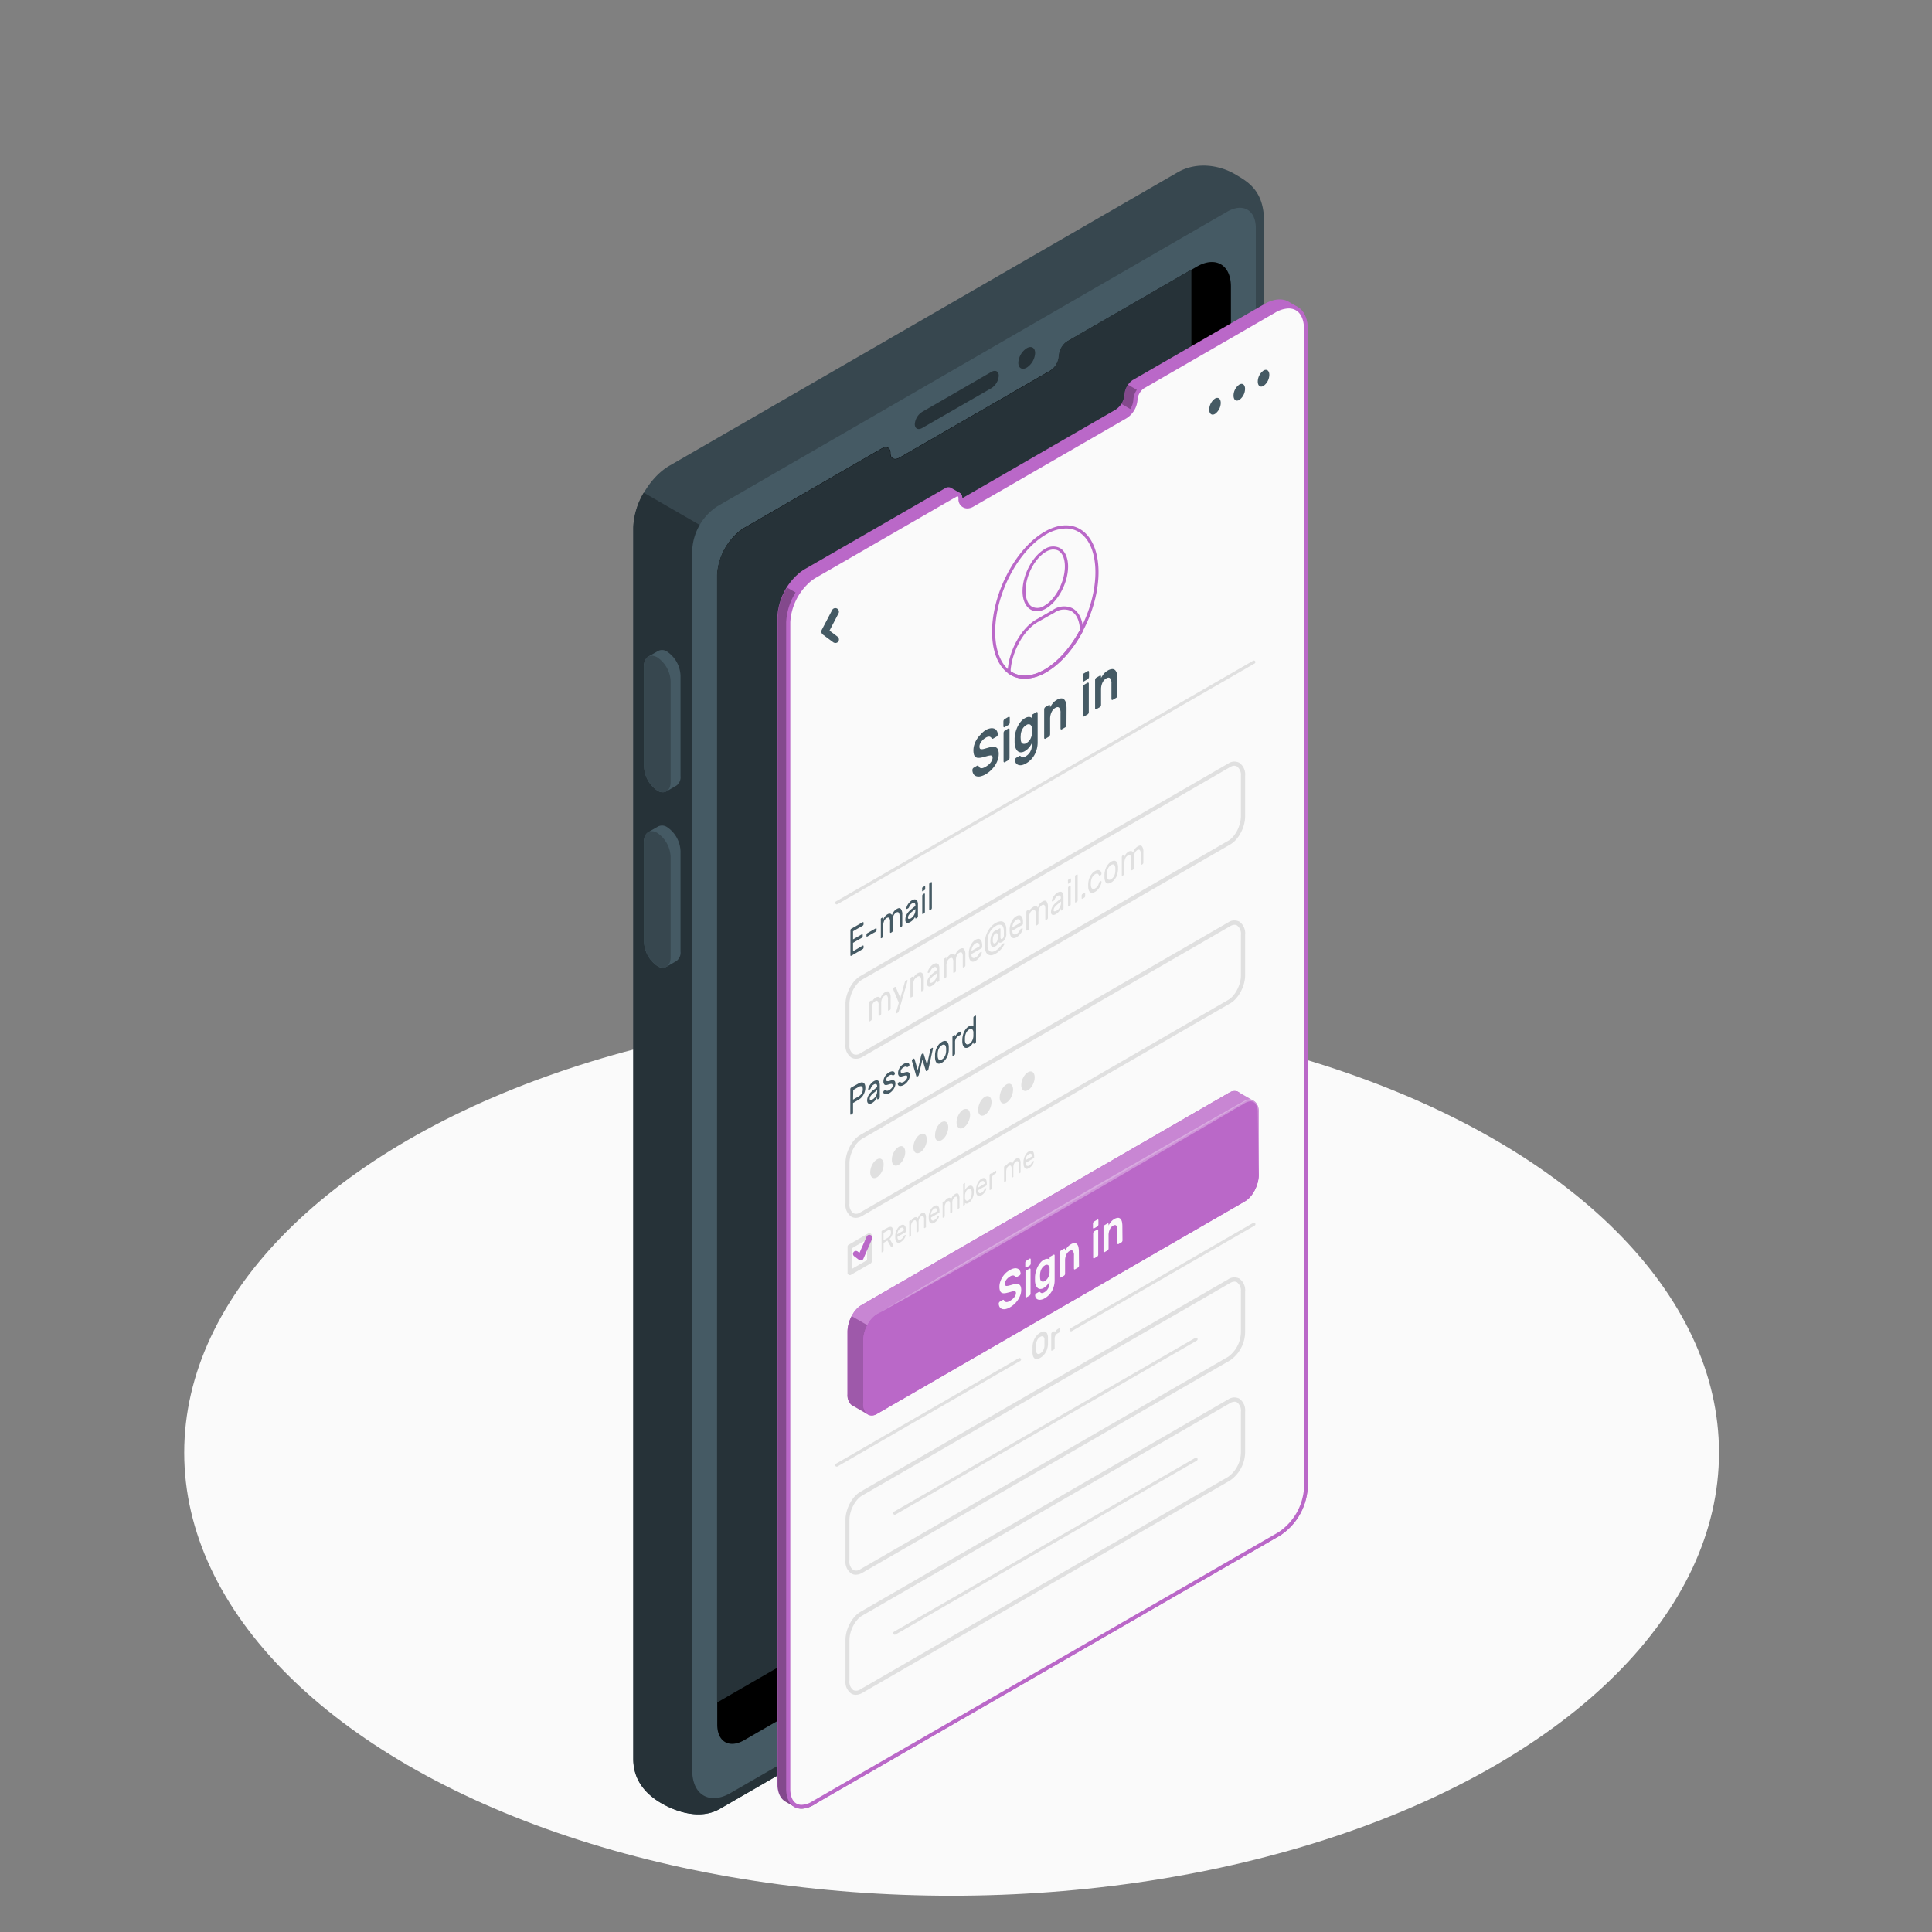 <?xml version="1.0" encoding="UTF-8" standalone="no"?>
<svg
   viewBox="0 0 500 500"
   version="1.1"
   id="svg264"
   sodipodi:docname="Sign in-amico.svg"
   inkscape:version="1.3.2 (091e20ef0f, 2023-11-25, custom)"
   xmlns:inkscape="http://www.inkscape.org/namespaces/inkscape"
   xmlns:sodipodi="http://sodipodi.sourceforge.net/DTD/sodipodi-0.dtd"
   xmlns="http://www.w3.org/2000/svg"
   xmlns:svg="http://www.w3.org/2000/svg">
  <rect x="0" y="0" width="500" height="500" fill="#808080" stroke="none"/>
  <defs
     id="defs264" />
  <sodipodi:namedview
     id="namedview264"
     pagecolor="#ffffff"
     bordercolor="#000000"
     borderopacity="0.25"
     inkscape:showpageshadow="2"
     inkscape:pageopacity="0.0"
     inkscape:pagecheckerboard="0"
     inkscape:deskcolor="#d1d1d1"
     inkscape:zoom="1.55"
     inkscape:cx="250"
     inkscape:cy="250"
     inkscape:window-width="1680"
     inkscape:window-height="980"
     inkscape:window-x="1360"
     inkscape:window-y="0"
     inkscape:window-maximized="1"
     inkscape:current-layer="svg264" />
  <g
     id="freepik--Floor--inject-148"
     transform="matrix(0.815,0,0,0.815,42.526,88.107)"
     style="stroke-width:1.227">
    <ellipse
       id="freepik--floor--inject-148"
       cx="250"
       cy="353.18"
       rx="243.68"
       ry="140.69"
       style="fill:#fafafa;stroke-width:1.227" />
  </g>
  <g
     id="freepik--Device--inject-148"
     transform="translate(72,20)">
    <g
       id="freepik--Mobile--inject-148">
      <path
         d="M 255.15,356.07 V 37.53 c 0,-8.19 -4.08,-10.45 -7.69,-12.54 -3.61,-2.09 -9.57,-3.35 -14.71,-0.38 l -131.53,75.94 c -5.14,3 -9.3,10.18 -9.3,16.11 V 435.2 c 0,5.93 3.72,9.43 7.33,11.51 3.61,2.08 9.92,4.38 15.06,1.42 l 131.53,-75.95 a 17.49,17.49 0 0 0 9.31,-16.11 z"
         style="fill:#37474f"
         id="path67" />
      <path
         d="M 246.78,359.09 111.52,437.18 V 117.26 L 94.6,107.49 a 19.05,19.05 0 0 0 -2.72,9.17 V 435.2 c 0,5.93 3.72,9.43 7.33,11.51 3.61,2.08 9.92,4.38 15.06,1.42 L 245.8,372.18 a 17.72,17.72 0 0 0 8.06,-9 l -0.53,-0.31 z"
         style="fill:#263238"
         id="path68" />
      <path
         d="M 245.6,34.78 113.69,111 a 14.45,14.45 0 0 0 -6.54,11.3 v 315.89 c 0,6.37 4.53,9 10,5.79 l 128.4,-74.13 A 16.4,16.4 0 0 0 253,357 V 39 c 0,-4.65 -3.33,-6.57 -7.4,-4.22 z"
         style="fill:#455a64"
         id="path69" />
      <path
         d="m 246.56,54.15 v 295.34 a 15.6,15.6 0 0 1 -7,12.19 l -118.94,68.66 c -3.88,2.25 -7,0.44 -7,-4 V 128.78 a 15.73,15.73 0 0 1 4.93,-10.6 l 0.67,-0.6 a 10.91,10.91 0 0 1 1.43,-1 L 154.1,97.26 c 0,0 1,-0.57 2.18,-1.25 1.18,-0.68 2.18,-0.14 2.18,1.25 0,1.39 1,1.92 2.33,1.17 l 39,-22.5 a 5,5 0 0 0 2.33,-3.86 4.94,4.94 0 0 1 2,-3.65 l 0.23,-0.14 32.65,-18.85 0.7,-0.41 c 4.87,-2.83 8.86,-0.52 8.86,5.13 z"
         id="path70" />
      <path
         d="m 229.33,353.79 a 15.54,15.54 0 0 0 7,-12.18 V 49.78 l -32.1,18.53 -0.23,0.14 a 4.94,4.94 0 0 0 -2,3.65 5,5 0 0 1 -2.26,3.9 l -39,22.5 c -1.29,0.75 -2.33,0.22 -2.33,-1.17 0,-1.39 -1,-2 -2.18,-1.25 -1.18,0.75 -2.18,1.25 -2.18,1.25 l -33.45,19.32 a 10.91,10.91 0 0 0 -1.43,1 l -0.67,0.6 a 15.73,15.73 0 0 0 -4.93,10.6 v 291.76 z"
         style="fill:#263238"
         id="path71" />
      <path
         d="m 166.68,86.58 17.87,-10.32 c 1.06,-0.62 1.93,-0.18 1.93,1 a 4.16,4.16 0 0 1 -1.93,3.21 l -17.87,10.29 c -1.07,0.61 -1.93,0.18 -1.93,-1 a 4.12,4.12 0 0 1 1.93,-3.18 z"
         style="fill:#263238"
         id="path72" />
      <path
         d="m 193.71,70.12 c 1.21,-0.7 2.18,-0.13 2.18,1.25 a 4.78,4.78 0 0 1 -2.18,3.77 c -1.2,0.69 -2.17,0.13 -2.17,-1.26 a 4.8,4.8 0 0 1 2.17,-3.76 z"
         style="fill:#263238"
         id="path73" />
      <path
         d="m 104.12,154.87 a 7.85,7.85 0 0 0 -3.44,-6.21 2.28,2.28 0 0 0 -2.36,-0.2 c -0.43,0.26 -2.12,1.21 -2.57,1.48 a 2.68,2.68 0 0 0 -1.07,2.44 v 26 a 7.85,7.85 0 0 0 3.44,6.22 2.3,2.3 0 0 0 2.27,0.24 c 0.48,-0.25 2.21,-1.25 2.66,-1.52 a 2.68,2.68 0 0 0 1.07,-2.44 z"
         style="fill:#455a64"
         id="path74" />
      <path
         d="m 101.56,156.35 v 26 c 0,2.34 -1.54,3.35 -3.44,2.25 a 7.85,7.85 0 0 1 -3.44,-6.22 v -26 c 0,-2.34 1.54,-3.34 3.44,-2.25 a 7.86,7.86 0 0 1 3.44,6.22 z"
         style="fill:#37474f"
         id="path75" />
      <path
         d="m 104.12,200.3 a 7.86,7.86 0 0 0 -3.44,-6.22 2.3,2.3 0 0 0 -2.36,-0.19 c -0.43,0.26 -2.12,1.21 -2.57,1.48 a 2.68,2.68 0 0 0 -1.07,2.44 v 25.95 a 7.86,7.86 0 0 0 3.44,6.24 2.33,2.33 0 0 0 2.27,0.24 c 0.48,-0.25 2.21,-1.25 2.66,-1.52 a 2.68,2.68 0 0 0 1.07,-2.44 z"
         style="fill:#455a64"
         id="path76" />
      <path
         d="m 101.56,201.78 v 25.95 c 0,2.34 -1.54,3.35 -3.44,2.25 a 7.86,7.86 0 0 1 -3.44,-6.22 v -25.95 c 0,-2.34 1.54,-3.35 3.44,-2.25 a 7.86,7.86 0 0 1 3.44,6.22 z"
         style="fill:#37474f"
         id="path77" />
    </g>
  </g>
  <g
     id="freepik--Screen--inject-148"
     transform="translate(64,14)">
    <g
       id="g163">
      <path
         d="m 269.53,64.09 c -1.63,-0.94 -3.88,-0.81 -6.36,0.62 l -0.71,0.42 -33.21,19.17 a 1.42,1.42 0 0 0 -0.23,0.14 5,5 0 0 0 -2,3.71 5.08,5.08 0 0 1 -2.37,3.91 L 185.1,114.9 h -0.09 a 1.53,1.53 0 0 0 -0.64,-1.35 l -2.29,-1.32 a 1.56,1.56 0 0 0 -1.56,0.16 l -2.21,1.28 -34,19.6 a 13.3,13.3 0 0 0 -1.45,1 l -0.68,0.61 a 16,16 0 0 0 -5,10.76 v 302 c 0,2.27 0.8,3.86 2.08,4.6 l 2.3,1.33 c 1.29,0.75 3.07,0.64 5,-0.5 l 120.72,-69.7 A 15.82,15.82 0 0 0 274.41,371 V 71.24 c 0,-2.86 -1,-4.87 -2.64,-5.82 z"
         style="fill:#ba68c8"
         id="path78" />
      <path
         d="m 147.31,452.14 v 0.59 l -0.68,0.39 c -2,1.14 -3.74,1.25 -5,0.51 l -2.3,-1.33 c -1.29,-0.75 -2.08,-2.34 -2.08,-4.61 v -302 a 14.85,14.85 0 0 1 2.46,-7.62 l 2.72,1.57 A 14.45,14.45 0 0 0 140,147 v 302 a 5.52,5.52 0 0 0 1,3.44 3,3 0 0 0 2.45,1.15 6,6 0 0 0 2.94,-0.92 z"
         style="opacity:0.3"
         id="path79" />
      <path
         d="m 230.66,87.15 a 4.21,4.21 0 0 0 -0.83,2.32 5.07,5.07 0 0 1 -0.88,2.64 l -2.74,-1.58 a 4.53,4.53 0 0 0 0.83,-2.38 4.83,4.83 0 0 1 0.89,-2.58 z"
         style="opacity:0.3"
         id="path80" />
      <path
         d="m 143.44,453.59 a 3,3 0 0 1 -2.44,-1.14 5.46,5.46 0 0 1 -1,-3.44 V 147 a 15.49,15.49 0 0 1 4.85,-10.39 l 0.21,-0.19 0.45,-0.4 a 10.45,10.45 0 0 1 1.37,-0.94 l 34,-19.61 2.21,-1.27 a 1.49,1.49 0 0 1 0.74,-0.24 c 0.64,0 0.71,0.75 0.71,1.07 a 1.82,1.82 0 0 0 1.76,2 2.68,2.68 0 0 0 1.37,-0.42 l 39.57,-22.84 a 5.56,5.56 0 0 0 2.62,-4.36 4.51,4.51 0 0 1 1.77,-3.29 l 0.19,-0.11 33.18,-19.12 0.72,-0.42 a 7.69,7.69 0 0 1 3.76,-1.16 c 2.77,0 4.5,2.28 4.5,5.93 V 371.05 A 15.19,15.19 0 0 1 267.1,383 l -120.72,69.7 a 6,6 0 0 1 -2.94,0.89 z"
         style="fill:#fafafa"
         id="path81" />
      <path
         d="m 269.48,65.82 v 0 c 2.5,0 4,2 4,5.42 v 299.81 a 14.89,14.89 0 0 1 -6.62,11.49 l -120.72,69.7 a 5.59,5.59 0 0 1 -2.69,0.85 c -1.83,0 -2.92,-1.53 -2.92,-4.08 V 147 a 15,15 0 0 1 4.67,-10 l 0.23,-0.22 0.4,-0.35 a 11.18,11.18 0 0 1 1.32,-0.91 l 34,-19.61 2.22,-1.27 a 1,1 0 0 1 0.48,-0.17 c 0.2,0 0.2,0.51 0.2,0.56 a 2.32,2.32 0 0 0 2.27,2.55 3.18,3.18 0 0 0 1.62,-0.48 l 39.58,-22.84 a 6.12,6.12 0 0 0 2.87,-4.8 4,4 0 0 1 1.56,-2.88 l 0.14,-0.09 33.22,-19.17 0.71,-0.41 a 7.22,7.22 0 0 1 3.51,-1.09 m 0,-1 a 8.14,8.14 0 0 0 -4,1.22 l -0.71,0.42 -33.28,19.16 a 1.09,1.09 0 0 0 -0.23,0.14 5,5 0 0 0 -2,3.7 5.1,5.1 0 0 1 -2.31,3.92 l -39.57,22.84 a 2.26,2.26 0 0 1 -1.12,0.35 c -0.74,0 -1.25,-0.56 -1.25,-1.54 0,-0.98 -0.5,-1.58 -1.22,-1.58 a 2,2 0 0 0 -1,0.31 l -2.25,1.24 -34,19.61 a 12,12 0 0 0 -1.45,1 l -0.68,0.61 a 16,16 0 0 0 -5,10.75 V 449 c 0,3.22 1.6,5.09 3.93,5.09 a 6.55,6.55 0 0 0 3.2,-1 l 120.72,-69.7 a 15.82,15.82 0 0 0 7.13,-12.37 V 71.24 c 0,-4.07 -2.05,-6.43 -5,-6.43 z"
         style="fill:#ba68c8"
         id="path82" />
      <path
         d="m 152.19,152.4 a 1,1 0 0 1 -0.56,-0.19 l -2.7,-2 a 1,1 0 0 1 -0.27,-1.18 l 2.7,-5.15 a 0.93,0.93 0 1 1 1.65,0.86 l -2.33,4.46 2.07,1.56 a 0.94,0.94 0 0 1 0.18,1.31 0.93,0.93 0 0 1 -0.74,0.33 z"
         style="fill:#455a64"
         id="path83" />
      <path
         d="m 251.93,90.28 a 3.59,3.59 0 0 1 -1.49,2.85 c -0.82,0.47 -1.49,0 -1.49,-1.13 a 3.59,3.59 0 0 1 1.49,-2.85 c 0.82,-0.47 1.49,0.03 1.49,1.13 z"
         style="fill:#455a64"
         id="path84" />
      <path
         d="m 258.22,86.65 a 3.59,3.59 0 0 1 -1.49,2.85 c -0.83,0.47 -1.49,0 -1.49,-1.13 a 3.52,3.52 0 0 1 1.49,-2.84 c 0.82,-0.48 1.49,0.02 1.49,1.12 z"
         style="fill:#455a64"
         id="path85" />
      <path
         d="m 264.5,83 a 3.59,3.59 0 0 1 -1.5,2.87 c -0.82,0.47 -1.49,0 -1.49,-1.13 A 3.57,3.57 0 0 1 263,81.9 c 0.83,-0.48 1.5,0.03 1.5,1.1 z"
         style="fill:#455a64"
         id="path86" />
      <path
         d="m 201.2,161.64 a 7.23,7.23 0 0 1 -3.63,-0.95 c -3.07,-1.77 -4.83,-5.84 -4.83,-11.17 0,-10 6.09,-21.58 13.58,-25.9 3.35,-1.94 6.6,-2.19 9.16,-0.71 3.06,1.77 4.82,5.84 4.82,11.17 0,10 -6.09,21.58 -13.58,25.9 a 11.14,11.14 0 0 1 -5.52,1.66 z m 10.64,-38.87 a 10.43,10.43 0 0 0 -5.12,1.54 c -7.26,4.2 -13.17,15.51 -13.17,25.21 0,5 1.61,8.85 4.42,10.47 2.3,1.33 5.26,1.08 8.35,-0.7 7.26,-4.2 13.17,-15.51 13.17,-25.21 0,-5 -1.61,-8.85 -4.42,-10.47 a 6.38,6.38 0 0 0 -3.23,-0.84 z"
         style="fill:#ba68c8"
         id="path87" />
      <path
         d="m 201.21,161.65 a 7.1,7.1 0 0 1 -4.29,-1.39 0.4,0.4 0 0 1 -0.17,-0.36 l 0.05,-0.55 c 0.4,-5.23 3.56,-10.82 7.35,-13 l 4.34,-2.5 a 5.06,5.06 0 0 1 5,-0.46 c 1.59,0.82 2.58,2.67 2.8,5.2 v 0.5 a 0.45,0.45 0 0 1 0,0.23 c -2.56,4.81 -5.94,8.6 -9.53,10.67 v 0 a 11.11,11.11 0 0 1 -5.55,1.66 z m -3.64,-1.91 c 2.36,1.6 5.46,1.45 8.75,-0.45 v 0 c 3.43,-2 6.68,-5.63 9.16,-10.26 v -0.39 c -0.19,-2.24 -1,-3.86 -2.36,-4.55 a 4.34,4.34 0 0 0 -4.19,0.44 l -4.38,2.47 c -3.57,2.06 -6.56,7.38 -7,12.37 z"
         style="fill:#ba68c8"
         id="path88" />
      <path
         d="m 204.34,144.19 a 3.11,3.11 0 0 1 -1.61,-0.43 c -1.34,-0.77 -2.1,-2.51 -2.1,-4.79 0,-4.16 2.55,-9 5.69,-10.84 a 3.92,3.92 0 0 1 4,-0.29 c 1.33,0.77 2.1,2.52 2.1,4.79 0,4.17 -2.56,9 -5.7,10.84 a 4.76,4.76 0 0 1 -2.38,0.72 z m 4.36,-16 a 4,4 0 0 0 -2,0.6 c -2.91,1.68 -5.29,6.24 -5.29,10.14 0,2 0.62,3.47 1.7,4.1 a 3.17,3.17 0 0 0 3.19,-0.29 c 2.92,-1.69 5.29,-6.24 5.29,-10.15 0,-2 -0.62,-3.47 -1.7,-4.09 a 2.37,2.37 0 0 0 -1.19,-0.27 z"
         style="fill:#ba68c8"
         id="path89" />
      <path
         d="m 191,175 a 3.54,3.54 0 0 1 1.39,-0.52 1.88,1.88 0 0 1 1,0.12 1.34,1.34 0 0 1 0.61,0.59 2,2 0 0 1 0.23,0.84 0.61,0.61 0 0 1 -0.09,0.36 0.7,0.7 0 0 1 -0.23,0.25 l -0.83,0.48 c -0.13,0.07 -0.23,0.1 -0.3,0.07 a 0.42,0.42 0 0 1 -0.18,-0.17 0.83,0.83 0 0 0 -0.54,-0.38 1.66,1.66 0 0 0 -1.06,0.36 3.33,3.33 0 0 0 -1.07,1 2.67,2.67 0 0 0 -0.33,0.59 1.68,1.68 0 0 0 -0.11,0.61 0.89,0.89 0 0 0 0.11,0.52 0.45,0.45 0 0 0 0.38,0.18 2.28,2.28 0 0 0 0.7,-0.1 l 1.09,-0.3 a 5.37,5.37 0 0 1 1.22,-0.22 1.38,1.38 0 0 1 0.84,0.18 1.11,1.11 0 0 1 0.48,0.61 2.83,2.83 0 0 1 0.16,1.05 4.73,4.73 0 0 1 -0.23,1.46 6.44,6.44 0 0 1 -0.68,1.43 7.53,7.53 0 0 1 -1.07,1.3 6.89,6.89 0 0 1 -1.43,1.08 4.43,4.43 0 0 1 -1.27,0.52 2.15,2.15 0 0 1 -1.07,0 1.34,1.34 0 0 1 -0.75,-0.53 2.09,2.09 0 0 1 -0.32,-1.08 0.8,0.8 0 0 1 0.09,-0.36 0.71,0.71 0 0 1 0.23,-0.25 l 0.83,-0.48 a 0.42,0.42 0 0 1 0.31,-0.08 0.28,0.28 0 0 1 0.17,0.18 1.94,1.94 0 0 0 0.21,0.29 0.54,0.54 0 0 0 0.31,0.18 1.14,1.14 0 0 0 0.51,0 3.18,3.18 0 0 0 0.75,-0.33 5.91,5.91 0 0 0 0.68,-0.47 3.14,3.14 0 0 0 0.58,-0.57 2.73,2.73 0 0 0 0.4,-0.64 1.52,1.52 0 0 0 0.16,-0.69 0.59,0.59 0 0 0 -0.17,-0.48 0.69,0.69 0 0 0 -0.5,-0.08 4.34,4.34 0 0 0 -0.83,0.18 l -1.15,0.3 a 3.76,3.76 0 0 1 -1,0.14 1.24,1.24 0 0 1 -0.74,-0.21 1.27,1.27 0 0 1 -0.43,-0.64 3.93,3.93 0 0 1 -0.14,-1.14 4.68,4.68 0 0 1 0.24,-1.45 5.92,5.92 0 0 1 0.65,-1.4 6.7,6.7 0 0 1 1,-1.23 A 5.82,5.82 0 0 1 191,175 Z"
         style="fill:#455a64"
         id="path90" />
      <path
         d="m 197,171.52 a 0.21,0.21 0 0 1 0.23,0 0.3,0.3 0 0 1 0.09,0.25 V 173 a 0.79,0.79 0 0 1 -0.09,0.35 0.66,0.66 0 0 1 -0.23,0.26 l -1,0.58 a 0.2,0.2 0 0 1 -0.23,0 0.3,0.3 0 0 1 -0.09,-0.25 v -1.23 a 0.79,0.79 0 0 1 0.09,-0.35 0.59,0.59 0 0 1 0.23,-0.26 z m 0.26,10.61 a 0.8,0.8 0 0 1 -0.09,0.36 0.56,0.56 0 0 1 -0.23,0.25 l -0.9,0.52 a 0.18,0.18 0 0 1 -0.22,0 0.27,0.27 0 0 1 -0.1,-0.24 v -7.34 a 0.81,0.81 0 0 1 0.1,-0.36 0.72,0.72 0 0 1 0.22,-0.26 l 0.9,-0.51 a 0.2,0.2 0 0 1 0.23,0 0.3,0.3 0 0 1 0.09,0.25 z"
         style="fill:#455a64"
         id="path91" />
      <path
         d="m 201.58,181.64 a 2.35,2.35 0 0 0 0.5,-0.39 3.24,3.24 0 0 0 0.48,-0.6 4.08,4.08 0 0 0 0.35,-0.76 A 2.82,2.82 0 0 0 203,179 v -0.59 a 3.62,3.62 0 0 1 -0.25,0.45 3.34,3.34 0 0 1 -0.37,0.52 5.06,5.06 0 0 1 -0.51,0.54 4,4 0 0 1 -0.65,0.47 1.92,1.92 0 0 1 -1.07,0.31 1.3,1.3 0 0 1 -0.82,-0.35 2.15,2.15 0 0 1 -0.53,-0.88 4.36,4.36 0 0 1 -0.22,-1.26 c 0,-0.16 0,-0.34 0,-0.55 0,-0.21 0,-0.39 0,-0.56 a 7.54,7.54 0 0 1 0.22,-1.52 8.23,8.23 0 0 1 0.53,-1.49 6.57,6.57 0 0 1 0.82,-1.29 3.86,3.86 0 0 1 1.07,-0.92 2.72,2.72 0 0 1 0.65,-0.29 1.6,1.6 0 0 1 0.51,-0.05 1,1 0 0 1 0.37,0.09 0.83,0.83 0 0 1 0.25,0.16 v -0.36 a 0.67,0.67 0 0 1 0.1,-0.35 0.58,0.58 0 0 1 0.22,-0.26 l 0.9,-0.52 a 0.18,0.18 0 0 1 0.22,0 0.27,0.27 0 0 1 0.1,0.24 V 178 a 6.73,6.73 0 0 1 -0.8,3.33 5.78,5.78 0 0 1 -2.2,2.24 3.4,3.4 0 0 1 -1.12,0.44 1.73,1.73 0 0 1 -0.89,-0.06 1.21,1.21 0 0 1 -0.61,-0.45 1.47,1.47 0 0 1 -0.25,-0.78 0.79,0.79 0 0 1 0.09,-0.35 0.75,0.75 0 0 1 0.23,-0.26 l 0.81,-0.46 a 0.24,0.24 0 0 1 0.28,0 2,2 0 0 1 0.2,0.16 0.58,0.58 0 0 0 0.42,0.2 1.76,1.76 0 0 0 0.88,-0.37 z m -1.42,-5.29 a 4.31,4.31 0 0 0 0,0.88 c 0,0.66 0.2,1.06 0.47,1.2 a 1,1 0 0 0 1,-0.12 2.68,2.68 0 0 0 1,-1 3.6,3.6 0 0 0 0.45,-1.57 5.54,5.54 0 0 0 0,-0.61 5,5 0 0 0 0,-0.59 1.27,1.27 0 0 0 -0.45,-1 0.94,0.94 0 0 0 -1,0.09 2.75,2.75 0 0 0 -1,1 3.81,3.81 0 0 0 -0.47,1.72 z"
         style="fill:#455a64"
         id="path92" />
      <path
         d="m 212,173.64 a 0.69,0.69 0 0 1 -0.1,0.35 0.5,0.5 0 0 1 -0.22,0.25 l -0.9,0.52 a 0.2,0.2 0 0 1 -0.22,0 0.28,0.28 0 0 1 -0.1,-0.25 v -4 a 2,2 0 0 0 -0.33,-1.32 c -0.22,-0.25 -0.56,-0.25 -1,0 a 2.49,2.49 0 0 0 -1,1.13 4.06,4.06 0 0 0 -0.36,1.73 v 4 a 0.81,0.81 0 0 1 -0.1,0.35 0.65,0.65 0 0 1 -0.22,0.26 l -0.9,0.52 a 0.19,0.19 0 0 1 -0.23,0 0.3,0.3 0 0 1 -0.09,-0.24 v -7.35 a 0.79,0.79 0 0 1 0.09,-0.35 0.66,0.66 0 0 1 0.23,-0.26 l 0.9,-0.52 a 0.18,0.18 0 0 1 0.22,0 0.3,0.3 0 0 1 0.1,0.24 v 0.37 a 6.13,6.13 0 0 1 0.72,-1.1 3.41,3.41 0 0 1 1,-0.83 2.37,2.37 0 0 1 1.2,-0.4 1.07,1.07 0 0 1 0.79,0.36 2,2 0 0 1 0.41,0.93 6.09,6.09 0 0 1 0.13,1.34 z"
         style="fill:#455a64"
         id="path93" />
      <path
         d="m 217.52,159.67 a 0.19,0.19 0 0 1 0.23,0 0.3,0.3 0 0 1 0.09,0.24 v 1.23 a 0.8,0.8 0 0 1 -0.09,0.36 0.63,0.63 0 0 1 -0.23,0.25 l -1,0.59 a 0.19,0.19 0 0 1 -0.23,0 0.3,0.3 0 0 1 -0.09,-0.24 v -1.23 a 0.8,0.8 0 0 1 0.09,-0.36 0.56,0.56 0 0 1 0.23,-0.25 z m 0.26,10.61 a 0.8,0.8 0 0 1 -0.09,0.36 0.63,0.63 0 0 1 -0.23,0.25 l -0.9,0.52 a 0.2,0.2 0 0 1 -0.22,0 0.3,0.3 0 0 1 -0.09,-0.25 v -7.34 a 0.8,0.8 0 0 1 0.09,-0.36 0.61,0.61 0 0 1 0.22,-0.25 l 0.9,-0.52 a 0.19,0.19 0 0 1 0.23,0 0.27,0.27 0 0 1 0.09,0.24 z"
         style="fill:#455a64"
         id="path94" />
      <path
         d="m 225.18,166 a 0.8,0.8 0 0 1 -0.09,0.36 0.63,0.63 0 0 1 -0.23,0.25 l -0.9,0.52 a 0.18,0.18 0 0 1 -0.22,0 0.27,0.27 0 0 1 -0.1,-0.24 v -4 a 2.07,2.07 0 0 0 -0.33,-1.33 c -0.22,-0.25 -0.56,-0.24 -1,0 a 2.48,2.48 0 0 0 -1,1.14 4,4 0 0 0 -0.36,1.72 v 4 a 0.79,0.79 0 0 1 -0.09,0.35 0.57,0.57 0 0 1 -0.23,0.25 l -0.9,0.52 a 0.18,0.18 0 0 1 -0.22,0 0.28,0.28 0 0 1 -0.1,-0.25 V 162 a 0.7,0.7 0 0 1 0.1,-0.36 0.61,0.61 0 0 1 0.22,-0.25 l 0.9,-0.52 a 0.19,0.19 0 0 1 0.23,0 0.28,0.28 0 0 1 0.09,0.24 v 0.36 a 7.34,7.34 0 0 1 0.72,-1.09 3.39,3.39 0 0 1 1,-0.83 2.37,2.37 0 0 1 1.21,-0.4 1.06,1.06 0 0 1 0.78,0.35 2.06,2.06 0 0 1 0.42,0.93 6.88,6.88 0 0 1 0.12,1.34 z"
         style="fill:#455a64"
         id="path95" />
      <path
         d="m 159.29,230.71 a 0.12,0.12 0 0 1 0.14,0 0.18,0.18 0 0 1 0.06,0.16 v 0.36 a 0.49,0.49 0 0 1 -0.06,0.22 0.38,0.38 0 0 1 -0.14,0.16 l -3,1.75 a 0.12,0.12 0 0 1 -0.14,0 0.18,0.18 0 0 1 -0.06,-0.15 v -6.46 a 0.49,0.49 0 0 1 0.06,-0.22 0.38,0.38 0 0 1 0.14,-0.16 l 3,-1.71 a 0.12,0.12 0 0 1 0.14,0 0.2,0.2 0 0 1 0.06,0.16 v 0.36 a 0.46,0.46 0 0 1 -0.06,0.22 0.38,0.38 0 0 1 -0.14,0.16 l -2.52,1.44 v 2.11 l 2.29,-1.32 q 0.09,-0.06 0.15,0 a 0.18,0.18 0 0 1 0.06,0.15 v 0.36 a 0.46,0.46 0 0 1 -0.06,0.22 0.42,0.42 0 0 1 -0.15,0.17 l -2.29,1.31 v 2.19 z"
         style="fill:#455a64"
         id="path96" />
      <path
         d="m 160.44,228.38 a 0.12,0.12 0 0 1 -0.14,0 0.18,0.18 0 0 1 -0.06,-0.15 v -0.32 a 0.49,0.49 0 0 1 0.06,-0.23 0.45,0.45 0 0 1 0.14,-0.16 l 2.21,-1.27 c 0.06,0 0.1,0 0.14,0 a 0.18,0.18 0 0 1 0.06,0.16 v 0.32 a 0.46,0.46 0 0 1 -0.06,0.22 0.32,0.32 0 0 1 -0.14,0.16 z"
         style="fill:#455a64"
         id="path97" />
      <path
         d="m 164.61,223.93 a 3.23,3.23 0 0 1 0.15,-0.34 2.39,2.39 0 0 1 0.21,-0.34 3.74,3.74 0 0 1 0.27,-0.31 2.07,2.07 0 0 1 0.37,-0.27 1.13,1.13 0 0 1 0.76,-0.21 0.66,0.66 0 0 1 0.47,0.37 c 0.06,-0.16 0.13,-0.31 0.2,-0.46 a 3.78,3.78 0 0 1 0.26,-0.43 2.91,2.91 0 0 1 0.33,-0.37 2.07,2.07 0 0 1 0.43,-0.31 c 0.5,-0.3 0.87,-0.31 1.1,0 a 2.31,2.31 0 0 1 0.35,1.46 v 2.76 a 0.51,0.51 0 0 1 -0.07,0.23 0.32,0.32 0 0 1 -0.14,0.16 L 169,226 a 0.12,0.12 0 0 1 -0.14,0 0.18,0.18 0 0 1 -0.06,-0.15 v -2.67 a 1.52,1.52 0 0 0 -0.22,-1 c -0.15,-0.16 -0.37,-0.15 -0.66,0 a 1.74,1.74 0 0 0 -0.64,0.72 2.79,2.79 0 0 0 -0.24,1.22 v 2.74 a 0.6,0.6 0 0 1 -0.06,0.22 0.39,0.39 0 0 1 -0.15,0.16 l -0.27,0.16 a 0.12,0.12 0 0 1 -0.15,0 0.2,0.2 0 0 1 -0.06,-0.16 v -2.66 a 1.56,1.56 0 0 0 -0.22,-1 c -0.15,-0.15 -0.37,-0.15 -0.66,0 a 1.62,1.62 0 0 0 -0.64,0.72 2.73,2.73 0 0 0 -0.24,1.22 v 2.73 a 0.49,0.49 0 0 1 -0.06,0.23 0.39,0.39 0 0 1 -0.15,0.16 l -0.27,0.16 a 0.14,0.14 0 0 1 -0.15,0 0.17,0.17 0 0 1 0,-0.15 V 224 a 0.44,0.44 0 0 1 0,-0.22 0.34,0.34 0 0 1 0.15,-0.16 l 0.27,-0.16 a 0.12,0.12 0 0 1 0.15,0 0.2,0.2 0 0 1 0.06,0.16 z"
         style="fill:#455a64"
         id="path98" />
      <path
         d="m 170.31,223.94 a 2.48,2.48 0 0 1 0.12,-0.77 3,3 0 0 1 0.33,-0.7 3.61,3.61 0 0 1 0.49,-0.62 6.2,6.2 0 0 1 0.6,-0.55 l 1.05,-0.83 v -0.13 c 0,-0.34 -0.08,-0.55 -0.25,-0.62 a 0.67,0.67 0 0 0 -0.62,0.1 1.47,1.47 0 0 0 -0.5,0.45 3.19,3.19 0 0 0 -0.29,0.55 0.49,0.49 0 0 1 -0.1,0.16 0.4,0.4 0 0 1 -0.14,0.11 l -0.22,0.13 a 0.12,0.12 0 0 1 -0.15,0 0.18,0.18 0 0 1 -0.06,-0.16 2.46,2.46 0 0 1 0.13,-0.52 3.09,3.09 0 0 1 0.3,-0.54 3,3 0 0 1 0.46,-0.56 2.53,2.53 0 0 1 0.54,-0.44 1.76,1.76 0 0 1 0.62,-0.23 0.74,0.74 0 0 1 0.5,0.1 0.87,0.87 0 0 1 0.32,0.43 2.13,2.13 0 0 1 0.12,0.78 v 3.05 a 0.46,0.46 0 0 1 -0.06,0.22 0.34,0.34 0 0 1 -0.15,0.16 l -0.27,0.16 a 0.12,0.12 0 0 1 -0.15,0 0.2,0.2 0 0 1 -0.06,-0.16 v -0.41 a 1.57,1.57 0 0 1 -0.21,0.46 3.19,3.19 0 0 1 -0.32,0.43 3.3,3.3 0 0 1 -0.38,0.37 2.35,2.35 0 0 1 -0.38,0.26 1.3,1.3 0 0 1 -0.53,0.2 0.68,0.68 0 0 1 -0.41,0 0.6,0.6 0 0 1 -0.26,-0.3 1.06,1.06 0 0 1 -0.07,-0.58 z m 1.38,-0.25 a 2.26,2.26 0 0 0 0.5,-0.39 2.85,2.85 0 0 0 0.38,-0.53 2.52,2.52 0 0 0 0.25,-0.61 2.36,2.36 0 0 0 0.08,-0.65 v -0.25 l -0.88,0.7 a 4.12,4.12 0 0 0 -0.75,0.76 1.26,1.26 0 0 0 -0.28,0.73 0.58,0.58 0 0 0 0,0.19 0.33,0.33 0 0 0 0.12,0.14 0.3,0.3 0 0 0 0.21,0 0.83,0.83 0 0 0 0.37,-0.09 z"
         style="fill:#455a64"
         id="path99" />
      <path
         d="m 175.44,216 a 0.46,0.46 0 0 1 -0.06,0.22 0.42,0.42 0 0 1 -0.15,0.17 l -0.42,0.24 a 0.14,0.14 0 0 1 -0.15,0 0.17,0.17 0 0 1 0,-0.15 V 216 a 0.5,0.5 0 0 1 0,-0.23 0.39,0.39 0 0 1 0.15,-0.16 l 0.42,-0.24 c 0.06,0 0.11,0 0.15,0 a 0.2,0.2 0 0 1 0.06,0.16 z m -0.08,6 a 0.49,0.49 0 0 1 -0.06,0.23 0.45,0.45 0 0 1 -0.14,0.16 l -0.28,0.16 a 0.12,0.12 0 0 1 -0.14,0 0.18,0.18 0 0 1 -0.06,-0.15 v -4.6 a 0.46,0.46 0 0 1 0.06,-0.22 0.38,0.38 0 0 1 0.14,-0.16 l 0.28,-0.16 a 0.1,0.1 0 0 1 0.14,0 0.18,0.18 0 0 1 0.06,0.15 z"
         style="fill:#455a64"
         id="path100" />
      <path
         d="m 177.17,221 a 0.71,0.71 0 0 1 -0.06,0.23 0.39,0.39 0 0 1 -0.15,0.16 l -0.27,0.16 a 0.14,0.14 0 0 1 -0.15,0 0.18,0.18 0 0 1 -0.06,-0.16 v -6.55 a 0.49,0.49 0 0 1 0.06,-0.22 0.34,0.34 0 0 1 0.15,-0.16 l 0.27,-0.16 a 0.14,0.14 0 0 1 0.15,0 0.21,0.21 0 0 1 0.06,0.15 z"
         style="fill:#455a64"
         id="path101" />
      <path
         d="m 161.6,245.46 0.16,-0.34 a 3.79,3.79 0 0 1 0.2,-0.34 2,2 0 0 1 0.28,-0.31 1.54,1.54 0 0 1 0.37,-0.27 1.11,1.11 0 0 1 0.75,-0.21 0.62,0.62 0 0 1 0.47,0.37 l 0.21,-0.46 a 3.7,3.7 0 0 1 0.25,-0.43 2.91,2.91 0 0 1 0.33,-0.37 2.83,2.83 0 0 1 0.43,-0.32 c 0.51,-0.29 0.88,-0.3 1.1,0 a 2.31,2.31 0 0 1 0.35,1.46 V 247 a 0.49,0.49 0 0 1 -0.06,0.23 0.45,0.45 0 0 1 -0.14,0.16 l -0.28,0.16 a 0.12,0.12 0 0 1 -0.14,0 0.18,0.18 0 0 1 -0.06,-0.15 v -2.7 a 1.51,1.51 0 0 0 -0.23,-1 c -0.15,-0.16 -0.37,-0.15 -0.65,0 a 1.59,1.59 0 0 0 -0.65,0.72 2.76,2.76 0 0 0 -0.24,1.22 v 2.74 a 0.49,0.49 0 0 1 -0.06,0.22 0.38,0.38 0 0 1 -0.14,0.16 l -0.28,0.16 c 0,0 -0.1,0 -0.14,0 a 0.18,0.18 0 0 1 -0.06,-0.15 v -2.67 a 1.53,1.53 0 0 0 -0.23,-1 c -0.15,-0.16 -0.37,-0.15 -0.65,0 a 1.59,1.59 0 0 0 -0.64,0.71 2.65,2.65 0 0 0 -0.25,1.22 v 2.74 a 0.46,0.46 0 0 1 -0.06,0.22 0.49,0.49 0 0 1 -0.14,0.17 l -0.28,0.16 a 0.12,0.12 0 0 1 -0.14,0 0.18,0.18 0 0 1 -0.06,-0.16 v -4.65 a 0.46,0.46 0 0 1 0.06,-0.22 0.49,0.49 0 0 1 0.14,-0.17 l 0.28,-0.16 a 0.12,0.12 0 0 1 0.14,0 0.18,0.18 0 0 1 0.06,0.16 z"
         style="fill:#e0e0e0"
         id="path102" />
      <path
         d="m 168.6,247.69 a 1,1 0 0 1 -0.08,0.2 0.28,0.28 0 0 1 -0.14,0.16 l -0.31,0.18 a 0.1,0.1 0 0 1 -0.13,0 0.17,0.17 0 0 1 -0.05,-0.14 c 0,0 0,-0.05 0,-0.07 l 0.72,-2.5 -1.47,-3.52 a 0.13,0.13 0 0 1 0,-0.06 0.54,0.54 0 0 1 0.05,-0.21 0.44,0.44 0 0 1 0.13,-0.14 l 0.3,-0.18 c 0.07,0 0.11,0 0.15,0 a 0.29,0.29 0 0 1 0.07,0.12 l 1.16,2.73 1.16,-4.07 a 1,1 0 0 1 0.08,-0.2 0.34,0.34 0 0 1 0.14,-0.17 l 0.31,-0.17 a 0.12,0.12 0 0 1 0.13,0 0.2,0.2 0 0 1 0.05,0.14 0.22,0.22 0 0 1 0,0.08 z"
         style="fill:#e0e0e0"
         id="path103" />
      <path
         d="m 175.08,242 a 0.49,0.49 0 0 1 -0.06,0.22 0.32,0.32 0 0 1 -0.14,0.16 l -0.28,0.16 c 0,0 -0.1,0 -0.14,0 a 0.16,0.16 0 0 1 -0.06,-0.15 v -2.64 c 0,-0.51 -0.09,-0.84 -0.28,-1 -0.19,-0.16 -0.44,-0.13 -0.77,0.06 a 2,2 0 0 0 -0.76,0.82 2.79,2.79 0 0 0 -0.29,1.31 v 2.64 a 0.46,0.46 0 0 1 -0.06,0.22 0.4,0.4 0 0 1 -0.14,0.17 l -0.28,0.16 a 0.12,0.12 0 0 1 -0.14,0 0.18,0.18 0 0 1 -0.06,-0.16 v -4.65 a 0.46,0.46 0 0 1 0.06,-0.22 0.49,0.49 0 0 1 0.14,-0.17 l 0.28,-0.16 a 0.12,0.12 0 0 1 0.14,0 0.18,0.18 0 0 1 0.06,0.16 v 0.31 a 3.73,3.73 0 0 1 0.43,-0.71 2.28,2.28 0 0 1 0.73,-0.64 1.47,1.47 0 0 1 0.66,-0.22 0.69,0.69 0 0 1 0.51,0.14 1.08,1.08 0 0 1 0.33,0.51 2.73,2.73 0 0 1 0.12,0.87 z"
         style="fill:#e0e0e0"
         id="path104" />
      <path
         d="m 175.89,240.51 a 2.48,2.48 0 0 1 0.12,-0.77 3.19,3.19 0 0 1 0.33,-0.7 4,4 0 0 1 0.49,-0.62 7.7,7.7 0 0 1 0.6,-0.54 l 1,-0.84 v -0.13 c 0,-0.34 -0.08,-0.55 -0.25,-0.62 a 0.68,0.68 0 0 0 -0.62,0.11 1.36,1.36 0 0 0 -0.5,0.44 3.6,3.6 0 0 0 -0.29,0.55 0.49,0.49 0 0 1 -0.1,0.16 0.58,0.58 0 0 1 -0.14,0.12 l -0.22,0.13 a 0.14,0.14 0 0 1 -0.15,0 0.18,0.18 0 0 1 -0.06,-0.16 2.07,2.07 0 0 1 0.13,-0.52 3.09,3.09 0 0 1 0.32,-0.59 3.42,3.42 0 0 1 0.46,-0.56 2.22,2.22 0 0 1 0.55,-0.43 1.79,1.79 0 0 1 0.62,-0.24 0.76,0.76 0 0 1 0.5,0.1 0.92,0.92 0 0 1 0.32,0.43 2.19,2.19 0 0 1 0.11,0.78 v 3 a 0.59,0.59 0 0 1 0,0.22 0.51,0.51 0 0 1 -0.15,0.17 l -0.27,0.16 a 0.14,0.14 0 0 1 -0.15,0 0.18,0.18 0 0 1 -0.06,-0.16 v -0.41 a 1.46,1.46 0 0 1 -0.21,0.46 2.67,2.67 0 0 1 -0.32,0.43 3.3,3.3 0 0 1 -0.38,0.37 3.44,3.44 0 0 1 -0.38,0.27 1.46,1.46 0 0 1 -0.53,0.2 0.68,0.68 0 0 1 -0.41,-0.06 0.64,0.64 0 0 1 -0.25,-0.26 1.29,1.29 0 0 1 -0.11,-0.49 z m 1.38,-0.25 a 2,2 0 0 0 0.49,-0.39 2.9,2.9 0 0 0 0.39,-0.53 2.52,2.52 0 0 0 0.25,-0.61 2.8,2.8 0 0 0 0.08,-0.64 v -0.25 l -0.88,0.7 a 3.54,3.54 0 0 0 -0.75,0.75 1.29,1.29 0 0 0 -0.28,0.73 0.65,0.65 0 0 0 0,0.2 0.39,0.39 0 0 0 0.12,0.14 0.35,0.35 0 0 0 0.21,0 0.83,0.83 0 0 0 0.37,-0.1 z"
         style="fill:#e0e0e0"
         id="path105" />
      <path
         d="m 180.94,234.29 a 3.29,3.29 0 0 1 0.16,-0.33 1.9,1.9 0 0 1 0.2,-0.34 2.67,2.67 0 0 1 0.28,-0.32 1.69,1.69 0 0 1 0.36,-0.27 1.27,1.27 0 0 1 0.76,-0.21 0.66,0.66 0 0 1 0.47,0.37 c 0.07,-0.15 0.13,-0.31 0.21,-0.46 a 2.58,2.58 0 0 1 0.25,-0.42 3,3 0 0 1 0.33,-0.38 2.37,2.37 0 0 1 0.43,-0.31 c 0.51,-0.29 0.87,-0.3 1.1,0 a 2.27,2.27 0 0 1 0.35,1.45 v 2.77 a 0.46,0.46 0 0 1 -0.06,0.22 0.34,0.34 0 0 1 -0.15,0.16 l -0.27,0.16 c -0.06,0 -0.1,0 -0.14,0 a 0.2,0.2 0 0 1 -0.06,-0.16 v -2.66 a 1.54,1.54 0 0 0 -0.23,-1 c -0.15,-0.16 -0.37,-0.15 -0.66,0 a 1.62,1.62 0 0 0 -0.64,0.72 2.72,2.72 0 0 0 -0.24,1.21 v 2.74 a 0.49,0.49 0 0 1 -0.06,0.23 0.45,0.45 0 0 1 -0.14,0.16 l -0.28,0.16 a 0.12,0.12 0 0 1 -0.14,0 0.18,0.18 0 0 1 -0.06,-0.15 V 235 a 1.51,1.51 0 0 0 -0.23,-1 c -0.15,-0.16 -0.37,-0.16 -0.66,0 a 1.69,1.69 0 0 0 -0.64,0.72 2.76,2.76 0 0 0 -0.24,1.22 v 2.74 a 0.49,0.49 0 0 1 -0.06,0.22 0.38,0.38 0 0 1 -0.14,0.16 l -0.28,0.16 c -0.06,0 -0.1,0 -0.14,0 a 0.18,0.18 0 0 1 -0.06,-0.15 v -4.65 a 0.49,0.49 0 0 1 0.06,-0.23 0.32,0.32 0 0 1 0.14,-0.16 l 0.28,-0.16 a 0.12,0.12 0 0 1 0.14,0 0.18,0.18 0 0 1 0.06,0.15 z"
         style="fill:#e0e0e0"
         id="path106" />
      <path
         d="m 186.74,232.46 a 4.41,4.41 0 0 1 0.17,-1 4.76,4.76 0 0 1 0.35,-0.91 3.72,3.72 0 0 1 0.52,-0.77 2.78,2.78 0 0 1 0.68,-0.56 1.69,1.69 0 0 1 0.72,-0.24 0.75,0.75 0 0 1 0.54,0.19 1.24,1.24 0 0 1 0.35,0.6 3.45,3.45 0 0 1 0.12,1 v 0.27 a 0.46,0.46 0 0 1 -0.06,0.22 0.49,0.49 0 0 1 -0.14,0.17 l -2.58,1.48 V 233 c 0,0.45 0.11,0.74 0.31,0.87 a 0.68,0.68 0 0 0 0.74,-0.07 1.91,1.91 0 0 0 0.62,-0.51 4.53,4.53 0 0 0 0.33,-0.53 0.75,0.75 0 0 1 0.1,-0.17 0.4,0.4 0 0 1 0.14,-0.11 l 0.22,-0.13 c 0.06,0 0.11,0 0.15,0 a 0.14,0.14 0 0 1 0.06,0.16 2.26,2.26 0 0 1 -0.13,0.47 2.7,2.7 0 0 1 -0.31,0.57 3.69,3.69 0 0 1 -0.49,0.6 3.29,3.29 0 0 1 -0.69,0.52 1.35,1.35 0 0 1 -0.68,0.22 0.8,0.8 0 0 1 -0.52,-0.18 1.32,1.32 0 0 1 -0.35,-0.51 2.7,2.7 0 0 1 -0.17,-0.81 7.06,7.06 0 0 1 0,-0.93 z m 0.67,-0.36 2.1,-1.21 v 0 a 0.93,0.93 0 0 0 -0.28,-0.81 0.72,0.72 0 0 0 -0.77,0.08 1.57,1.57 0 0 0 -0.41,0.33 2.71,2.71 0 0 0 -0.33,0.46 2.43,2.43 0 0 0 -0.22,0.55 2.49,2.49 0 0 0 -0.09,0.6 z"
         style="fill:#e0e0e0"
         id="path107" />
      <path
         d="m 196.46,227.71 a 3.2,3.2 0 0 1 -0.11,0.72 2.81,2.81 0 0 1 -0.24,0.58 2,2 0 0 1 -0.34,0.46 2,2 0 0 1 -0.41,0.32 1,1 0 0 1 -0.55,0.18 0.5,0.5 0 0 1 -0.33,-0.13 l -0.12,0.27 a 3,3 0 0 1 -0.17,0.28 3.2,3.2 0 0 1 -0.26,0.28 2.42,2.42 0 0 1 -0.41,0.28 0.85,0.85 0 0 1 -0.53,0.15 0.54,0.54 0 0 1 -0.38,-0.22 1.32,1.32 0 0 1 -0.23,-0.52 3.26,3.26 0 0 1 -0.07,-0.74 4.57,4.57 0 0 1 0.07,-0.83 3.73,3.73 0 0 1 0.23,-0.78 2.7,2.7 0 0 1 0.38,-0.66 1.81,1.81 0 0 1 0.53,-0.47 0.72,0.72 0 0 1 0.49,-0.14 0.71,0.71 0 0 1 0.26,0.14 v -0.09 a 0.53,0.53 0 0 1 0.06,-0.23 0.45,0.45 0 0 1 0.14,-0.16 l 0.24,-0.14 a 0.14,0.14 0 0 1 0.15,0 0.22,0.22 0 0 1 0.06,0.16 v 2.12 a 0.63,0.63 0 0 0 0.11,0.44 q 0.12,0.12 0.33,0 a 0.69,0.69 0 0 0 0.22,-0.19 0.89,0.89 0 0 0 0.14,-0.25 1.38,1.38 0 0 0 0.08,-0.27 1.21,1.21 0 0 0 0,-0.25 c 0,-0.08 0,-0.24 0,-0.47 a 6.26,6.26 0 0 0 0,-0.74 c -0.06,-0.77 -0.27,-1.25 -0.64,-1.42 a 1.74,1.74 0 0 0 -1.54,0.31 3.65,3.65 0 0 0 -0.73,0.56 4.72,4.72 0 0 0 -0.63,0.81 5.07,5.07 0 0 0 -0.45,1 4.94,4.94 0 0 0 -0.23,1.18 c 0,0.09 0,0.2 0,0.35 0,0.15 0,0.3 0,0.45 0,0.15 0,0.31 0,0.46 0,0.15 0,0.26 0,0.35 a 2.36,2.36 0 0 0 0.23,0.9 1.08,1.08 0 0 0 0.45,0.47 1,1 0 0 0 0.63,0.07 2,2 0 0 0 0.73,-0.27 5.49,5.49 0 0 0 0.53,-0.34 3.37,3.37 0 0 0 0.39,-0.33 2.45,2.45 0 0 0 0.31,-0.34 c 0.09,-0.13 0.19,-0.26 0.28,-0.4 l 0.13,-0.18 a 0.3,0.3 0 0 1 0.13,-0.12 l 0.33,-0.19 a 0.14,0.14 0 0 1 0.14,0 c 0.05,0 0.06,0.09 0.06,0.17 a 0.41,0.41 0 0 1 -0.05,0.18 c -0.11,0.2 -0.23,0.41 -0.37,0.62 a 4.33,4.33 0 0 1 -0.47,0.61 5.86,5.86 0 0 1 -0.62,0.59 5.45,5.45 0 0 1 -0.79,0.54 2.76,2.76 0 0 1 -1,0.36 1.34,1.34 0 0 1 -1.43,-0.75 2.82,2.82 0 0 1 -0.28,-1.16 c 0,-0.09 0,-0.22 0,-0.37 0,-0.15 0,-0.32 0,-0.49 0,-0.17 0,-0.33 0,-0.48 0,-0.15 0,-0.28 0,-0.37 a 5.69,5.69 0 0 1 0.27,-1.47 5.86,5.86 0 0 1 0.6,-1.32 6.1,6.1 0 0 1 0.83,-1.1 4.66,4.66 0 0 1 1,-0.78 3.39,3.39 0 0 1 1.13,-0.44 1.31,1.31 0 0 1 0.87,0.1 1.19,1.19 0 0 1 0.57,0.65 3.35,3.35 0 0 1 0.25,1.19 c 0,0.13 0,0.26 0,0.4 v 0.39 c 0,0.12 0,0.23 0,0.32 z m -3.52,1.54 a 2.58,2.58 0 0 0 0,0.4 1,1 0 0 0 0.11,0.33 0.38,0.38 0 0 0 0.2,0.18 0.35,0.35 0 0 0 0.31,-0.07 1.1,1.1 0 0 0 0.53,-0.63 3.12,3.12 0 0 0 0.14,-1 3.58,3.58 0 0 0 0,-0.49 0.86,0.86 0 0 0 -0.11,-0.32 0.28,0.28 0 0 0 -0.2,-0.14 0.54,0.54 0 0 0 -0.33,0.1 1,1 0 0 0 -0.31,0.29 2,2 0 0 0 -0.2,0.41 2.47,2.47 0 0 0 -0.11,0.47 3.75,3.75 0 0 0 -0.03,0.47 z"
         style="fill:#e0e0e0"
         id="path108" />
      <path
         d="m 197.3,226.36 a 4.41,4.41 0 0 1 0.17,-1 5.1,5.1 0 0 1 0.35,-0.9 3.79,3.79 0 0 1 0.52,-0.78 3,3 0 0 1 0.68,-0.56 1.69,1.69 0 0 1 0.72,-0.24 0.79,0.79 0 0 1 0.54,0.19 1.35,1.35 0 0 1 0.35,0.6 3.5,3.5 0 0 1 0.12,1 V 225 a 0.49,0.49 0 0 1 -0.06,0.23 0.45,0.45 0 0 1 -0.14,0.16 l -2.55,1.46 v 0.05 c 0,0.45 0.11,0.74 0.31,0.87 a 0.68,0.68 0 0 0 0.74,-0.06 2.2,2.2 0 0 0 0.62,-0.51 5.63,5.63 0 0 0 0.33,-0.54 1.09,1.09 0 0 1 0.1,-0.17 l 0.14,-0.11 0.22,-0.13 a 0.16,0.16 0 0 1 0.15,0 0.15,0.15 0 0 1 0.06,0.16 2.26,2.26 0 0 1 -0.13,0.47 2.53,2.53 0 0 1 -0.31,0.58 3.64,3.64 0 0 1 -0.49,0.59 3.71,3.71 0 0 1 -0.69,0.53 1.43,1.43 0 0 1 -0.67,0.21 0.81,0.81 0 0 1 -0.53,-0.18 1.32,1.32 0 0 1 -0.35,-0.51 2.7,2.7 0 0 1 -0.17,-0.81 7.06,7.06 0 0 1 -0.03,-0.93 z m 0.7,-0.36 2.1,-1.22 v 0 a 1,1 0 0 0 -0.28,-0.81 0.72,0.72 0 0 0 -0.77,0.08 2.12,2.12 0 0 0 -0.41,0.33 3.17,3.17 0 0 0 -0.33,0.46 2.51,2.51 0 0 0 -0.22,0.56 2.89,2.89 0 0 0 -0.09,0.6 z"
         style="fill:#e0e0e0"
         id="path109" />
      <path
         d="m 202.34,221.94 a 3.23,3.23 0 0 1 0.15,-0.34 2.39,2.39 0 0 1 0.21,-0.34 3.74,3.74 0 0 1 0.3,-0.26 2.07,2.07 0 0 1 0.37,-0.27 1.13,1.13 0 0 1 0.76,-0.21 0.66,0.66 0 0 1 0.47,0.37 c 0.06,-0.16 0.13,-0.31 0.2,-0.46 a 3.78,3.78 0 0 1 0.2,-0.43 2.91,2.91 0 0 1 0.33,-0.37 2.07,2.07 0 0 1 0.43,-0.31 c 0.5,-0.3 0.87,-0.31 1.1,0 a 2.32,2.32 0 0 1 0.34,1.46 v 2.76 a 0.49,0.49 0 0 1 -0.06,0.23 0.32,0.32 0 0 1 -0.14,0.16 l -0.27,0.16 a 0.14,0.14 0 0 1 -0.15,0 0.18,0.18 0 0 1 -0.06,-0.15 v -2.67 a 1.52,1.52 0 0 0 -0.22,-1 c -0.15,-0.16 -0.37,-0.15 -0.66,0 a 1.67,1.67 0 0 0 -0.64,0.72 2.79,2.79 0 0 0 -0.25,1.22 v 2.74 a 0.37,0.37 0 0 1 -0.06,0.22 0.28,0.28 0 0 1 -0.14,0.16 l -0.27,0.16 a 0.12,0.12 0 0 1 -0.15,0 0.2,0.2 0 0 1 -0.06,-0.16 v -2.73 a 1.56,1.56 0 0 0 -0.22,-1 c -0.15,-0.16 -0.37,-0.15 -0.66,0 a 1.57,1.57 0 0 0 -0.64,0.72 2.73,2.73 0 0 0 -0.24,1.22 v 2.73 a 0.41,0.41 0 0 1 -0.07,0.23 0.32,0.32 0 0 1 -0.14,0.16 l -0.27,0.16 a 0.14,0.14 0 0 1 -0.15,0 0.21,0.21 0 0 1 -0.06,-0.15 V 222 a 0.6,0.6 0 0 1 0.06,-0.22 0.34,0.34 0 0 1 0.15,-0.16 l 0.27,-0.16 c 0.06,0 0.11,0 0.14,0 a 0.17,0.17 0 0 1 0.07,0.16 z"
         style="fill:#e0e0e0"
         id="path110" />
      <path
         d="m 208,222 a 2.48,2.48 0 0 1 0.12,-0.77 3,3 0 0 1 0.33,-0.7 4.17,4.17 0 0 1 0.49,-0.62 6.2,6.2 0 0 1 0.6,-0.55 l 1,-0.84 v -0.13 c 0,-0.33 -0.08,-0.54 -0.25,-0.61 a 0.67,0.67 0 0 0 -0.62,0.1 1.47,1.47 0 0 0 -0.5,0.45 3.19,3.19 0 0 0 -0.29,0.55 0.49,0.49 0 0 1 -0.1,0.16 0.4,0.4 0 0 1 -0.14,0.11 l -0.22,0.13 c -0.06,0 -0.11,0 -0.15,0 a 0.18,0.18 0 0 1 -0.06,-0.16 2,2 0 0 1 0.14,-0.52 2.57,2.57 0 0 1 0.31,-0.59 3.51,3.51 0 0 1 0.46,-0.56 2.53,2.53 0 0 1 0.55,-0.44 1.76,1.76 0 0 1 0.62,-0.23 0.74,0.74 0 0 1 0.5,0.1 0.82,0.82 0 0 1 0.32,0.43 2.13,2.13 0 0 1 0.12,0.78 v 3 a 0.46,0.46 0 0 1 -0.06,0.22 0.34,0.34 0 0 1 -0.15,0.16 l -0.27,0.16 a 0.12,0.12 0 0 1 -0.15,0 0.2,0.2 0 0 1 -0.06,-0.16 v -0.41 a 1.84,1.84 0 0 1 -0.2,0.46 4.46,4.46 0 0 1 -0.33,0.43 3.3,3.3 0 0 1 -0.38,0.37 2.31,2.31 0 0 1 -0.37,0.26 1.39,1.39 0 0 1 -0.54,0.2 0.76,0.76 0 0 1 -0.41,-0.05 0.6,0.6 0 0 1 -0.26,-0.3 A 1.06,1.06 0 0 1 208,222 Z m 1.38,-0.25 a 2.05,2.05 0 0 0 0.5,-0.39 2.85,2.85 0 0 0 0.38,-0.53 2.52,2.52 0 0 0 0.25,-0.61 2.36,2.36 0 0 0 0.08,-0.65 v -0.25 l -0.88,0.7 a 4.42,4.42 0 0 0 -0.75,0.75 1.32,1.32 0 0 0 -0.28,0.74 0.58,0.58 0 0 0 0,0.19 0.33,0.33 0 0 0 0.12,0.14 0.31,0.31 0 0 0 0.22,0 0.85,0.85 0 0 0 0.4,-0.14 z"
         style="fill:#e0e0e0"
         id="path111" />
      <path
         d="m 213.17,214.05 a 0.46,0.46 0 0 1 -0.06,0.22 0.34,0.34 0 0 1 -0.15,0.16 l -0.42,0.25 a 0.14,0.14 0 0 1 -0.15,0 0.21,0.21 0 0 1 0,-0.15 V 214 a 0.68,0.68 0 0 1 0,-0.23 0.47,0.47 0 0 1 0.15,-0.16 l 0.42,-0.24 a 0.12,0.12 0 0 1 0.15,0 0.18,0.18 0 0 1 0.06,0.16 z m -0.08,6 a 0.49,0.49 0 0 1 -0.06,0.23 0.45,0.45 0 0 1 -0.14,0.16 l -0.28,0.16 a 0.12,0.12 0 0 1 -0.14,0 0.18,0.18 0 0 1 -0.06,-0.15 v -4.66 a 0.46,0.46 0 0 1 0.06,-0.22 0.38,0.38 0 0 1 0.14,-0.16 l 0.28,-0.16 a 0.11,0.11 0 0 1 0.14,0 0.2,0.2 0 0 1 0.06,0.16 z"
         style="fill:#e0e0e0"
         id="path112" />
      <path
         d="m 214.9,219 a 0.46,0.46 0 0 1 -0.06,0.22 0.36,0.36 0 0 1 -0.15,0.17 l -0.27,0.16 a 0.14,0.14 0 0 1 -0.15,0 0.18,0.18 0 0 1 -0.06,-0.16 v -6.55 a 0.46,0.46 0 0 1 0.06,-0.22 0.34,0.34 0 0 1 0.15,-0.16 l 0.27,-0.16 c 0.06,0 0.11,0 0.15,0 a 0.2,0.2 0 0 1 0.06,0.16 z"
         style="fill:#e0e0e0"
         id="path113" />
      <path
         d="m 216.63,217.09 a 0.14,0.14 0 0 1 0.15,0 0.18,0.18 0 0 1 0.06,0.15 v 0.67 a 0.53,0.53 0 0 1 -0.06,0.23 0.39,0.39 0 0 1 -0.15,0.16 l -0.5,0.29 a 0.12,0.12 0 0 1 -0.14,0 0.18,0.18 0 0 1 -0.06,-0.16 v -0.67 a 0.49,0.49 0 0 1 0.06,-0.22 0.38,0.38 0 0 1 0.14,-0.16 z"
         style="fill:#e0e0e0"
         id="path114" />
      <path
         d="m 218.31,215.08 a 1.79,1.79 0 0 0 0.13,0.61 0.73,0.73 0 0 0 0.25,0.31 0.54,0.54 0 0 0 0.33,0.08 1,1 0 0 0 0.36,-0.13 2.11,2.11 0 0 0 0.62,-0.53 2.37,2.37 0 0 0 0.39,-0.83 1.15,1.15 0 0 1 0.11,-0.28 0.43,0.43 0 0 1 0.14,-0.13 l 0.22,-0.13 a 0.12,0.12 0 0 1 0.15,0 0.18,0.18 0 0 1 0.06,0.16 2.68,2.68 0 0 1 -0.12,0.59 3.71,3.71 0 0 1 -0.32,0.72 4.76,4.76 0 0 1 -0.52,0.71 2.78,2.78 0 0 1 -0.73,0.59 1.49,1.49 0 0 1 -0.73,0.24 0.79,0.79 0 0 1 -0.54,-0.18 1.16,1.16 0 0 1 -0.34,-0.53 2.74,2.74 0 0 1 -0.14,-0.82 c 0,-0.1 0,-0.23 0,-0.38 a 2.8,2.8 0 0 1 0,-0.42 5,5 0 0 1 0.49,-1.91 3.94,3.94 0 0 1 0.54,-0.79 2.78,2.78 0 0 1 0.72,-0.6 1.67,1.67 0 0 1 0.73,-0.25 1,1 0 0 1 0.52,0.11 0.78,0.78 0 0 1 0.32,0.35 1.21,1.21 0 0 1 0.12,0.45 0.46,0.46 0 0 1 -0.06,0.22 0.36,0.36 0 0 1 -0.15,0.17 l -0.22,0.13 a 0.15,0.15 0 0 1 -0.14,0 c 0,0 -0.07,-0.06 -0.11,-0.15 -0.04,-0.09 -0.22,-0.35 -0.39,-0.37 a 1,1 0 0 0 -0.62,0.18 1.63,1.63 0 0 0 -0.37,0.3 2,2 0 0 0 -0.33,0.45 3.26,3.26 0 0 0 -0.24,0.6 3.45,3.45 0 0 0 -0.13,0.75 c -0.01,0.27 -0.01,0.5 0,0.71 z"
         style="fill:#e0e0e0"
         id="path115" />
      <path
         d="m 223.56,209 a 1.88,1.88 0 0 1 0.72,-0.25 0.82,0.82 0 0 1 0.54,0.15 1,1 0 0 1 0.36,0.5 2.9,2.9 0 0 1 0.16,0.81 v 0.94 a 5.5,5.5 0 0 1 -0.17,1 3.91,3.91 0 0 1 -0.35,0.9 3.8,3.8 0 0 1 -0.54,0.77 3.11,3.11 0 0 1 -0.72,0.58 1.72,1.72 0 0 1 -0.72,0.25 0.82,0.82 0 0 1 -0.54,-0.15 1,1 0 0 1 -0.3,-0.5 2.58,2.58 0 0 1 -0.16,-0.81 c 0,-0.06 0,-0.12 0,-0.2 v -0.52 c 0,-0.09 0,-0.16 0,-0.22 a 4.85,4.85 0 0 1 0.16,-1 3.82,3.82 0 0 1 0.35,-0.91 4.1,4.1 0 0 1 0.54,-0.77 3.11,3.11 0 0 1 0.67,-0.57 z m 1.09,2.49 c 0,-0.12 0,-0.26 0,-0.42 0,-0.16 0,-0.31 0,-0.42 a 1.79,1.79 0 0 0 -0.09,-0.5 0.67,0.67 0 0 0 -0.21,-0.33 0.47,0.47 0 0 0 -0.33,-0.11 1,1 0 0 0 -0.46,0.15 2.12,2.12 0 0 0 -0.46,0.38 2.34,2.34 0 0 0 -0.33,0.49 2.75,2.75 0 0 0 -0.2,0.57 3.11,3.11 0 0 0 -0.1,0.61 c 0,0.13 0,0.27 0,0.44 0,0.17 0,0.29 0,0.4 a 1.77,1.77 0 0 0 0.1,0.5 0.66,0.66 0 0 0 0.2,0.33 0.47,0.47 0 0 0 0.33,0.11 1,1 0 0 0 0.46,-0.15 1.7,1.7 0 0 0 0.46,-0.38 2.27,2.27 0 0 0 0.33,-0.48 2.66,2.66 0 0 0 0.21,-0.58 3.1,3.1 0 0 0 0.09,-0.61 z"
         style="fill:#e0e0e0"
         id="path116" />
      <path
         d="m 227,207.72 a 3.4,3.4 0 0 1 0.16,-0.34 3.79,3.79 0 0 1 0.2,-0.34 2,2 0 0 1 0.28,-0.31 1.69,1.69 0 0 1 0.36,-0.27 1.14,1.14 0 0 1 0.76,-0.21 0.62,0.62 0 0 1 0.47,0.37 c 0.07,-0.16 0.13,-0.31 0.21,-0.46 a 2.67,2.67 0 0 1 0.25,-0.43 2.91,2.91 0 0 1 0.33,-0.37 2.4,2.4 0 0 1 0.43,-0.32 c 0.51,-0.29 0.87,-0.3 1.1,0 a 2.31,2.31 0 0 1 0.35,1.46 v 2.76 a 0.53,0.53 0 0 1 -0.06,0.23 0.39,0.39 0 0 1 -0.15,0.16 l -0.27,0.16 c -0.06,0 -0.11,0 -0.14,0 -0.03,0 -0.06,-0.08 -0.06,-0.15 V 207 a 1.51,1.51 0 0 0 -0.23,-1 c -0.15,-0.16 -0.37,-0.16 -0.66,0 a 1.68,1.68 0 0 0 -0.64,0.72 2.76,2.76 0 0 0 -0.24,1.22 v 2.74 a 0.46,0.46 0 0 1 -0.06,0.22 0.38,0.38 0 0 1 -0.14,0.16 l -0.28,0.16 a 0.12,0.12 0 0 1 -0.14,0 0.16,0.16 0 0 1 -0.06,-0.15 v -2.67 a 1.53,1.53 0 0 0 -0.23,-1 c -0.15,-0.16 -0.37,-0.15 -0.66,0 a 1.62,1.62 0 0 0 -0.64,0.72 2.72,2.72 0 0 0 -0.24,1.21 v 2.74 a 0.46,0.46 0 0 1 -0.06,0.22 0.49,0.49 0 0 1 -0.14,0.17 l -0.28,0.16 a 0.12,0.12 0 0 1 -0.14,0 0.18,0.18 0 0 1 -0.06,-0.16 v -4.66 a 0.46,0.46 0 0 1 0.06,-0.22 0.49,0.49 0 0 1 0.14,-0.17 l 0.28,-0.16 a 0.12,0.12 0 0 1 0.14,0 0.18,0.18 0 0 1 0.06,0.16 z"
         style="fill:#e0e0e0"
         id="path117" />
      <path
         d="m 152.55,220.05 a 0.41,0.41 0 0 1 -0.21,-0.76 L 260.3,157 a 0.4,0.4 0 0 1 0.55,0.15 0.41,0.41 0 0 1 -0.15,0.55 L 152.75,220 a 0.41,0.41 0 0 1 -0.2,0.05 z"
         style="fill:#e0e0e0"
         id="path118" />
      <path
         d="m 213.2,330.55 a 0.39,0.39 0 0 1 -0.35,-0.2 0.4,0.4 0 0 1 0.14,-0.55 l 47.31,-27.31 a 0.4,0.4 0 0 1 0.55,0.14 0.4,0.4 0 0 1 -0.15,0.55 l -47.3,27.31 a 0.41,0.41 0 0 1 -0.2,0.06 z"
         style="fill:#e0e0e0"
         id="path119" />
      <path
         d="m 152.55,365.56 a 0.4,0.4 0 0 1 -0.2,-0.75 l 47.3,-27.31 a 0.403,0.403 0 0 1 0.4,0.7 l -47.3,27.31 a 0.39,0.39 0 0 1 -0.2,0.05 z"
         style="fill:#e0e0e0"
         id="path120" />
      <path
         d="m 203.22,334.47 a 5.41,5.41 0 0 1 0.14,-1 5,5 0 0 1 0.37,-1 4.38,4.38 0 0 1 0.62,-0.88 3.57,3.57 0 0 1 0.87,-0.7 2.13,2.13 0 0 1 0.87,-0.31 0.89,0.89 0 0 1 0.61,0.18 1.15,1.15 0 0 1 0.37,0.56 2.83,2.83 0 0 1 0.15,0.88 c 0,0.11 0,0.24 0,0.37 0,0.13 0,0.28 0,0.43 0,0.15 0,0.3 0,0.44 0,0.14 0,0.27 0,0.39 a 5.41,5.41 0 0 1 -0.14,1 4.69,4.69 0 0 1 -0.37,1 4.12,4.12 0 0 1 -0.62,0.88 3.72,3.72 0 0 1 -0.87,0.7 2.24,2.24 0 0 1 -0.87,0.31 0.91,0.91 0 0 1 -0.62,-0.17 1.26,1.26 0 0 1 -0.37,-0.57 3.17,3.17 0 0 1 -0.14,-0.87 c 0,-0.11 0,-0.24 0,-0.38 v -0.86 c -0.01,-0.15 -0.01,-0.28 0,-0.4 z m 3.08,-1.74 a 1,1 0 0 0 -0.31,-0.83 0.72,0.72 0 0 0 -0.77,0.09 2,2 0 0 0 -0.77,0.8 2.6,2.6 0 0 0 -0.31,1.2 c 0,0.23 0,0.49 0,0.77 0,0.28 0,0.54 0,0.76 a 1,1 0 0 0 0.31,0.83 0.75,0.75 0 0 0 0.77,-0.09 2,2 0 0 0 0.77,-0.8 2.65,2.65 0 0 0 0.31,-1.19 c 0,-0.23 0,-0.49 0,-0.78 0,-0.29 0.01,-0.49 0,-0.76 z"
         style="fill:#e0e0e0"
         id="path121" />
      <path
         d="m 209.72,331.07 a 1.5,1.5 0 0 0 -0.59,0.58 1.93,1.93 0 0 0 -0.18,0.89 v 2.37 a 0.41,0.41 0 0 1 -0.06,0.2 0.31,0.31 0 0 1 -0.12,0.15 l -0.52,0.3 a 0.1,0.1 0 0 1 -0.13,0 0.16,0.16 0 0 1 -0.06,-0.14 v -4.24 a 0.41,0.41 0 0 1 0.06,-0.2 0.32,0.32 0 0 1 0.13,-0.15 l 0.52,-0.3 c 0,0 0.09,0 0.12,0 a 0.16,0.16 0 0 1 0.06,0.14 v 0.21 a 3,3 0 0 1 0.38,-0.55 2,2 0 0 1 0.53,-0.43 l 0.3,-0.18 a 0.15,0.15 0 0 1 0.13,0 0.17,0.17 0 0 1 0.06,0.14 v 0.61 a 0.41,0.41 0 0 1 -0.06,0.2 0.32,0.32 0 0 1 -0.13,0.15 z"
         style="fill:#e0e0e0"
         id="path122" />
      <path
         d="m 157.49,260 a 2.31,2.31 0 0 1 -1.18,-0.31 3.69,3.69 0 0 1 -1.5,-3.36 v -10.44 c 0,-2.85 1.68,-6 3.84,-7.29 l 95.21,-55 a 2.8,2.8 0 0 1 2.88,-0.19 3.69,3.69 0 0 1 1.5,3.35 v 10.49 c 0,2.84 -1.69,6.05 -3.84,7.29 v 0 l -95.21,55 a 3.48,3.48 0 0 1 -1.7,0.46 z m 98,-75.84 a 2.29,2.29 0 0 0 -1.14,0.36 l -95.21,55 c -1.83,1.05 -3.31,3.9 -3.31,6.36 v 10.48 a 2.69,2.69 0 0 0 1,2.43 1.83,1.83 0 0 0 1.8,-0.19 l 95.21,-55 c 1.82,-1 3.3,-3.91 3.3,-6.36 v -10.45 a 2.7,2.7 0 0 0 -1,-2.42 1.3,1.3 0 0 0 -0.6,-0.17 z m -1.41,19.91 z"
         style="fill:#e0e0e0"
         id="path123" />
      <path
         d="m 158.15,266.42 a 2.57,2.57 0 0 1 0.69,-0.28 0.93,0.93 0 0 1 0.58,0.06 0.87,0.87 0 0 1 0.39,0.43 2.06,2.06 0 0 1 0.14,0.86 3.49,3.49 0 0 1 -0.14,1 4.08,4.08 0 0 1 -0.39,0.9 3.52,3.52 0 0 1 -0.58,0.73 3.43,3.43 0 0 1 -0.69,0.53 l -1.38,0.8 v 2.44 a 0.49,0.49 0 0 1 -0.06,0.23 0.38,0.38 0 0 1 -0.14,0.16 l -0.31,0.18 a 0.12,0.12 0 0 1 -0.14,0 0.18,0.18 0 0 1 -0.06,-0.15 v -6.46 a 0.49,0.49 0 0 1 0.06,-0.22 0.38,0.38 0 0 1 0.14,-0.16 z m -1.38,4.17 1.34,-0.78 A 2.29,2.29 0 0 0 159,269 a 2.06,2.06 0 0 0 0.29,-1.12 c 0,-0.42 -0.09,-0.67 -0.29,-0.75 a 1,1 0 0 0 -0.84,0.19 l -1.34,0.77 z"
         style="fill:#455a64"
         id="path124" />
      <path
         d="m 160.42,270.79 a 2.48,2.48 0 0 1 0.12,-0.77 3.19,3.19 0 0 1 0.33,-0.7 3.61,3.61 0 0 1 0.49,-0.62 7.39,7.39 0 0 1 0.59,-0.54 l 1.06,-0.84 v -0.13 c 0,-0.34 -0.08,-0.55 -0.25,-0.62 a 0.7,0.7 0 0 0 -0.63,0.11 1.41,1.41 0 0 0 -0.49,0.44 2.62,2.62 0 0 0 -0.29,0.55 0.49,0.49 0 0 1 -0.1,0.16 0.58,0.58 0 0 1 -0.14,0.12 l -0.23,0.13 a 0.12,0.12 0 0 1 -0.14,0 c -0.05,0 -0.06,-0.08 -0.06,-0.16 a 2.07,2.07 0 0 1 0.13,-0.52 3.09,3.09 0 0 1 0.32,-0.59 3.94,3.94 0 0 1 0.45,-0.56 2.66,2.66 0 0 1 0.55,-0.43 1.92,1.92 0 0 1 0.63,-0.24 0.72,0.72 0 0 1 0.49,0.1 0.87,0.87 0 0 1 0.33,0.43 2.39,2.39 0 0 1 0.11,0.78 v 3.05 a 0.46,0.46 0 0 1 -0.06,0.22 0.49,0.49 0 0 1 -0.14,0.17 l -0.28,0.16 a 0.12,0.12 0 0 1 -0.14,0 0.18,0.18 0 0 1 -0.06,-0.16 v -0.41 a 1.46,1.46 0 0 1 -0.21,0.46 2.24,2.24 0 0 1 -0.33,0.43 3.49,3.49 0 0 1 -0.75,0.64 1.46,1.46 0 0 1 -0.53,0.2 0.71,0.71 0 0 1 -0.42,-0.06 0.67,0.67 0 0 1 -0.26,-0.29 1.29,1.29 0 0 1 -0.09,-0.51 z m 1.38,-0.25 a 2,2 0 0 0 0.49,-0.39 2.9,2.9 0 0 0 0.39,-0.53 3,3 0 0 0 0.25,-0.61 2.8,2.8 0 0 0 0.08,-0.64 v -0.25 l -0.88,0.7 a 3.32,3.32 0 0 0 -0.75,0.75 1.2,1.2 0 0 0 -0.28,0.73 0.38,0.38 0 0 0 0,0.19 0.29,0.29 0 0 0 0.12,0.15 0.34,0.34 0 0 0 0.21,0 0.83,0.83 0 0 0 0.37,-0.1 z"
         style="fill:#455a64"
         id="path125" />
      <path
         d="m 167,266.86 a 0.34,0.34 0 0 0 -0.08,-0.27 0.32,0.32 0 0 0 -0.23,-0.08 1.68,1.68 0 0 0 -0.4,0.06 l -0.57,0.16 c -0.4,0.12 -0.69,0.1 -0.85,-0.07 a 1.11,1.11 0 0 1 -0.24,-0.79 2.32,2.32 0 0 1 0.09,-0.62 2.85,2.85 0 0 1 0.27,-0.63 2.8,2.8 0 0 1 0.45,-0.59 2.86,2.86 0 0 1 0.64,-0.49 2.09,2.09 0 0 1 0.64,-0.26 1,1 0 0 1 0.46,0 0.56,0.56 0 0 1 0.29,0.2 0.57,0.57 0 0 1 0.1,0.31 0.39,0.39 0 0 1 0,0.23 0.47,0.47 0 0 1 -0.15,0.16 l -0.25,0.14 h -0.11 a 0.11,0.11 0 0 1 -0.11,-0.05 0.38,0.38 0 0 0 -0.29,-0.11 1.06,1.06 0 0 0 -0.53,0.19 1.77,1.77 0 0 0 -0.56,0.49 1,1 0 0 0 -0.21,0.59 0.45,0.45 0 0 0 0.06,0.27 0.26,0.26 0 0 0 0.19,0.09 1.38,1.38 0 0 0 0.36,0 l 0.55,-0.15 a 1.64,1.64 0 0 1 0.58,-0.08 0.77,0.77 0 0 1 0.37,0.13 0.59,0.59 0 0 1 0.2,0.32 1.56,1.56 0 0 1 0.06,0.46 2.17,2.17 0 0 1 -0.1,0.64 3.67,3.67 0 0 1 -0.31,0.67 4,4 0 0 1 -0.5,0.62 2.93,2.93 0 0 1 -0.65,0.51 1.78,1.78 0 0 1 -0.65,0.25 1.13,1.13 0 0 1 -0.49,0 0.56,0.56 0 0 1 -0.31,-0.2 0.6,0.6 0 0 1 -0.12,-0.32 0.49,0.49 0 0 1 0.06,-0.22 0.33,0.33 0 0 1 0.15,-0.16 l 0.26,-0.16 h 0.11 c 0,0 0.08,0 0.11,0.05 a 0.37,0.37 0 0 0 0.33,0.14 1.19,1.19 0 0 0 0.55,-0.19 1.41,1.41 0 0 0 0.32,-0.24 2,2 0 0 0 0.29,-0.3 1.94,1.94 0 0 0 0.2,-0.33 0.77,0.77 0 0 0 0.02,-0.37 z"
         style="fill:#455a64"
         id="path126" />
      <path
         d="m 170.79,264.67 a 0.36,0.36 0 0 0 -0.08,-0.27 0.32,0.32 0 0 0 -0.23,-0.08 1.77,1.77 0 0 0 -0.4,0.07 l -0.57,0.15 c -0.4,0.12 -0.69,0.1 -0.85,-0.07 a 1.1,1.1 0 0 1 -0.24,-0.78 2.39,2.39 0 0 1 0.09,-0.63 2.85,2.85 0 0 1 0.27,-0.63 2.8,2.8 0 0 1 0.45,-0.59 2.86,2.86 0 0 1 0.64,-0.49 2,2 0 0 1 0.64,-0.26 1,1 0 0 1 0.46,0 0.56,0.56 0 0 1 0.29,0.2 0.58,0.58 0 0 1 0.1,0.32 0.32,0.32 0 0 1 -0.06,0.22 0.38,0.38 0 0 1 -0.14,0.16 l -0.25,0.15 a 0.29,0.29 0 0 1 -0.11,0 0.1,0.1 0 0 1 -0.11,0 0.36,0.36 0 0 0 -0.29,-0.12 1.06,1.06 0 0 0 -0.53,0.19 1.67,1.67 0 0 0 -0.56,0.49 1,1 0 0 0 -0.21,0.59 0.45,0.45 0 0 0 0.06,0.27 0.25,0.25 0 0 0 0.19,0.09 1.38,1.38 0 0 0 0.36,0 l 0.55,-0.15 a 1.9,1.9 0 0 1 0.58,-0.08 0.69,0.69 0 0 1 0.37,0.14 0.56,0.56 0 0 1 0.2,0.31 1.6,1.6 0 0 1 0.06,0.46 1.91,1.91 0 0 1 -0.11,0.64 2.69,2.69 0 0 1 -0.31,0.67 3.1,3.1 0 0 1 -0.49,0.62 2.93,2.93 0 0 1 -0.65,0.51 2,2 0 0 1 -0.65,0.26 1.12,1.12 0 0 1 -0.49,0 0.53,0.53 0 0 1 -0.31,-0.2 0.59,0.59 0 0 1 -0.12,-0.31 0.53,0.53 0 0 1 0.06,-0.23 0.39,0.39 0 0 1 0.15,-0.16 l 0.27,-0.16 h 0.1 c 0,0 0.08,0 0.11,0.05 a 0.4,0.4 0 0 0 0.33,0.15 1.23,1.23 0 0 0 0.55,-0.2 1.41,1.41 0 0 0 0.32,-0.24 1.64,1.64 0 0 0 0.29,-0.3 1.94,1.94 0 0 0 0.2,-0.33 0.77,0.77 0 0 0 0.07,-0.43 z"
         style="fill:#455a64"
         id="path127" />
      <path
         d="m 175.92,261.53 0.84,-3.82 a 1.45,1.45 0 0 1 0.08,-0.21 0.52,0.52 0 0 1 0.18,-0.18 l 0.24,-0.14 a 0.1,0.1 0 0 1 0.13,0 c 0,0 0.05,0.07 0.05,0.14 v 0.08 l -1.15,5.26 a 1.35,1.35 0 0 1 -0.08,0.24 0.35,0.35 0 0 1 -0.15,0.17 l -0.23,0.13 c -0.06,0 -0.11,0 -0.14,0 a 0.38,0.38 0 0 1 -0.09,-0.15 l -0.89,-2.8 -0.89,3.83 a 1.84,1.84 0 0 1 -0.09,0.25 0.39,0.39 0 0 1 -0.14,0.17 l -0.24,0.13 c -0.06,0 -0.11,0 -0.14,0 a 0.48,0.48 0 0 1 -0.08,-0.16 L 172,260.55 v -0.08 a 0.39,0.39 0 0 1 0.05,-0.2 0.35,0.35 0 0 1 0.13,-0.14 l 0.24,-0.14 c 0.08,-0.05 0.13,-0.05 0.17,0 a 0.31,0.31 0 0 1 0.09,0.11 l 0.84,2.85 0.89,-3.85 a 1,1 0 0 1 0.08,-0.2 0.35,0.35 0 0 1 0.16,-0.18 l 0.16,-0.09 c 0.08,-0.05 0.13,-0.05 0.16,0 a 0.19,0.19 0 0 1 0.07,0.11 z"
         style="fill:#455a64"
         id="path128" />
      <path
         d="m 179.76,255.64 a 1.59,1.59 0 0 1 0.72,-0.25 0.81,0.81 0 0 1 0.54,0.14 1.08,1.08 0 0 1 0.36,0.5 2.58,2.58 0 0 1 0.16,0.81 c 0,0.06 0,0.13 0,0.21 v 0.52 c 0,0.08 0,0.15 0,0.21 a 4.65,4.65 0 0 1 -0.17,1 3.91,3.91 0 0 1 -0.35,0.9 3.8,3.8 0 0 1 -0.54,0.77 3.11,3.11 0 0 1 -0.72,0.58 1.64,1.64 0 0 1 -0.72,0.25 0.86,0.86 0 0 1 -0.53,-0.14 1.08,1.08 0 0 1 -0.36,-0.5 2.58,2.58 0 0 1 -0.16,-0.81 1.15,1.15 0 0 1 0,-0.2 c 0,-0.08 0,-0.17 0,-0.26 0,-0.09 0,-0.17 0,-0.26 a 1.48,1.48 0 0 1 0,-0.22 4.85,4.85 0 0 1 0.16,-1 4.54,4.54 0 0 1 0.36,-0.91 4.12,4.12 0 0 1 0.53,-0.76 3.28,3.28 0 0 1 0.72,-0.58 z m 1.1,2.48 c 0,-0.12 0,-0.26 0,-0.42 0,-0.16 0,-0.3 0,-0.42 a 2.21,2.21 0 0 0 -0.1,-0.5 0.78,0.78 0 0 0 -0.21,-0.33 0.52,0.52 0 0 0 -0.33,-0.11 0.91,0.91 0 0 0 -0.46,0.16 1.78,1.78 0 0 0 -0.45,0.37 2.34,2.34 0 0 0 -0.33,0.49 2.78,2.78 0 0 0 -0.21,0.57 4.22,4.22 0 0 0 -0.1,0.62 c 0,0.12 0,0.27 0,0.43 0,0.16 0,0.3 0,0.41 a 2.46,2.46 0 0 0 0.1,0.5 0.78,0.78 0 0 0 0.21,0.33 0.47,0.47 0 0 0 0.33,0.1 0.92,0.92 0 0 0 0.45,-0.15 1.67,1.67 0 0 0 0.46,-0.37 2.34,2.34 0 0 0 0.33,-0.49 2.78,2.78 0 0 0 0.21,-0.57 4.22,4.22 0 0 0 0.1,-0.62 z"
         style="fill:#455a64"
         id="path129" />
      <path
         d="m 184.47,253 a 0.12,0.12 0 0 1 0.14,0 0.18,0.18 0 0 1 0.06,0.15 v 0.32 a 0.49,0.49 0 0 1 -0.06,0.23 0.38,0.38 0 0 1 -0.14,0.16 l -0.44,0.25 a 1.76,1.76 0 0 0 -0.86,1.65 v 2.91 a 0.49,0.49 0 0 1 -0.06,0.23 0.45,0.45 0 0 1 -0.14,0.16 l -0.28,0.16 a 0.12,0.12 0 0 1 -0.14,0 0.18,0.18 0 0 1 -0.06,-0.15 v -4.66 a 0.46,0.46 0 0 1 0.06,-0.22 0.38,0.38 0 0 1 0.14,-0.16 l 0.28,-0.16 a 0.1,0.1 0 0 1 0.14,0 0.16,0.16 0 0 1 0.06,0.15 v 0.31 a 2.5,2.5 0 0 1 0.36,-0.65 2.07,2.07 0 0 1 0.55,-0.45 z"
         style="fill:#455a64"
         id="path130" />
      <path
         d="m 186.75,251.61 a 1.17,1.17 0 0 1 0.74,-0.22 0.78,0.78 0 0 1 0.42,0.23 v -2.21 a 0.59,0.59 0 0 1 0.05,-0.22 0.43,0.43 0 0 1 0.15,-0.17 l 0.27,-0.16 a 0.14,0.14 0 0 1 0.15,0 0.18,0.18 0 0 1 0.06,0.16 v 6.55 a 0.46,0.46 0 0 1 -0.06,0.22 0.34,0.34 0 0 1 -0.15,0.16 l -0.27,0.16 a 0.16,0.16 0 0 1 -0.15,0 0.23,0.23 0 0 1 -0.05,-0.16 v -0.31 a 3.42,3.42 0 0 1 -0.43,0.72 2.66,2.66 0 0 1 -0.73,0.63 1.33,1.33 0 0 1 -0.66,0.21 0.77,0.77 0 0 1 -0.53,-0.17 1.22,1.22 0 0 1 -0.36,-0.54 3.09,3.09 0 0 1 -0.16,-0.9 V 255 a 5.3,5.3 0 0 1 0.16,-1.08 4.55,4.55 0 0 1 0.36,-1 4.2,4.2 0 0 1 0.53,-0.77 2.38,2.38 0 0 1 0.66,-0.54 z m 1.16,2.45 v -0.79 a 1.19,1.19 0 0 0 -0.32,-0.91 0.69,0.69 0 0 0 -0.77,0.06 2,2 0 0 0 -0.78,0.87 3.29,3.29 0 0 0 -0.31,1.32 5.23,5.23 0 0 0 0,0.56 1.35,1.35 0 0 0 0.31,1 q 0.28,0.25 0.78,0 a 2.09,2.09 0 0 0 0.76,-0.82 2.81,2.81 0 0 0 0.33,-1.29 z"
         style="fill:#455a64"
         id="path131" />
      <path
         d="m 161.22,289.38 a 3.74,3.74 0 0 1 0.14,-1 4.25,4.25 0 0 1 0.37,-0.95 3.85,3.85 0 0 1 0.55,-0.81 2.66,2.66 0 0 1 0.67,-0.56 1.5,1.5 0 0 1 0.68,-0.22 0.89,0.89 0 0 1 0.55,0.18 1.14,1.14 0 0 1 0.37,0.52 2.24,2.24 0 0 1 0.13,0.82 3.72,3.72 0 0 1 -0.13,1 4.57,4.57 0 0 1 -0.37,0.95 4.27,4.27 0 0 1 -0.55,0.81 2.75,2.75 0 0 1 -0.68,0.57 1.33,1.33 0 0 1 -0.67,0.21 0.92,0.92 0 0 1 -0.55,-0.17 1.12,1.12 0 0 1 -0.37,-0.52 2.29,2.29 0 0 1 -0.14,-0.83 z"
         style="fill:#e0e0e0"
         id="path132" />
      <path
         d="m 166.81,286.16 a 3.72,3.72 0 0 1 0.13,-1 4.57,4.57 0 0 1 0.37,-0.95 4.27,4.27 0 0 1 0.55,-0.81 2.58,2.58 0 0 1 0.68,-0.57 1.33,1.33 0 0 1 0.67,-0.21 0.92,0.92 0 0 1 0.55,0.17 1.18,1.18 0 0 1 0.37,0.53 2.19,2.19 0 0 1 0.14,0.82 3.74,3.74 0 0 1 -0.14,1 4.57,4.57 0 0 1 -0.37,0.95 3.85,3.85 0 0 1 -0.55,0.81 2.71,2.71 0 0 1 -0.67,0.57 1.65,1.65 0 0 1 -0.68,0.21 0.89,0.89 0 0 1 -0.55,-0.18 1.14,1.14 0 0 1 -0.37,-0.52 2.24,2.24 0 0 1 -0.13,-0.82 z"
         style="fill:#e0e0e0"
         id="path133" />
      <path
         d="m 172.39,282.93 a 3.65,3.65 0 0 1 0.13,-1 4.93,4.93 0 0 1 0.37,-0.95 4.27,4.27 0 0 1 0.55,-0.81 2.75,2.75 0 0 1 0.68,-0.57 1.37,1.37 0 0 1 0.68,-0.21 0.82,0.82 0 0 1 0.55,0.17 1.22,1.22 0 0 1 0.37,0.52 2.54,2.54 0 0 1 0.13,0.83 4.11,4.11 0 0 1 -0.13,1 4.93,4.93 0 0 1 -0.37,0.95 4.27,4.27 0 0 1 -0.55,0.81 2.75,2.75 0 0 1 -0.68,0.57 1.37,1.37 0 0 1 -0.68,0.21 0.82,0.82 0 0 1 -0.55,-0.17 1.22,1.22 0 0 1 -0.37,-0.52 2.26,2.26 0 0 1 -0.13,-0.83 z"
         style="fill:#e0e0e0"
         id="path134" />
      <path
         d="m 178,279.71 a 3.74,3.74 0 0 1 0.14,-1 4.07,4.07 0 0 1 0.37,-1 3.85,3.85 0 0 1 0.49,-0.71 2.71,2.71 0 0 1 0.67,-0.57 1.61,1.61 0 0 1 0.68,-0.21 0.89,0.89 0 0 1 0.55,0.18 1.14,1.14 0 0 1 0.37,0.52 2.24,2.24 0 0 1 0.13,0.82 3.72,3.72 0 0 1 -0.13,1 4.57,4.57 0 0 1 -0.37,0.95 4.27,4.27 0 0 1 -0.55,0.81 2.75,2.75 0 0 1 -0.68,0.57 1.33,1.33 0 0 1 -0.67,0.21 0.87,0.87 0 0 1 -0.55,-0.18 1,1 0 0 1 -0.37,-0.52 2.19,2.19 0 0 1 -0.08,-0.87 z"
         style="fill:#e0e0e0"
         id="path135" />
      <path
         d="m 183.56,276.49 a 3.72,3.72 0 0 1 0.13,-1 4.57,4.57 0 0 1 0.37,-0.95 4.27,4.27 0 0 1 0.55,-0.81 2.71,2.71 0 0 1 0.67,-0.57 1.4,1.4 0 0 1 0.72,-0.16 0.92,0.92 0 0 1 0.55,0.17 1.18,1.18 0 0 1 0.37,0.53 2.19,2.19 0 0 1 0.14,0.82 3.74,3.74 0 0 1 -0.14,1 4.57,4.57 0 0 1 -0.37,0.95 3.85,3.85 0 0 1 -0.55,0.81 2.58,2.58 0 0 1 -0.68,0.57 1.57,1.57 0 0 1 -0.67,0.21 0.89,0.89 0 0 1 -0.55,-0.18 1.14,1.14 0 0 1 -0.37,-0.52 2.24,2.24 0 0 1 -0.17,-0.87 z"
         style="fill:#e0e0e0"
         id="path136" />
      <path
         d="m 189.14,273.26 a 3.65,3.65 0 0 1 0.13,-1 4.93,4.93 0 0 1 0.37,-1 4.27,4.27 0 0 1 0.55,-0.81 2.75,2.75 0 0 1 0.68,-0.57 1.36,1.36 0 0 1 0.67,-0.21 0.83,0.83 0 0 1 0.56,0.17 1.13,1.13 0 0 1 0.36,0.52 2.25,2.25 0 0 1 0.14,0.83 3.67,3.67 0 0 1 -0.14,1 4.33,4.33 0 0 1 -0.36,0.95 3.89,3.89 0 0 1 -0.56,0.81 2.54,2.54 0 0 1 -0.67,0.57 1.37,1.37 0 0 1 -0.68,0.21 0.82,0.82 0 0 1 -0.55,-0.17 1.22,1.22 0 0 1 -0.37,-0.52 2.3,2.3 0 0 1 -0.13,-0.78 z"
         style="fill:#e0e0e0"
         id="path137" />
      <path
         d="m 194.72,270 a 3.74,3.74 0 0 1 0.14,-1 4.07,4.07 0 0 1 0.37,-0.95 3.85,3.85 0 0 1 0.55,-0.81 2.71,2.71 0 0 1 0.67,-0.57 1.37,1.37 0 0 1 0.68,-0.21 0.89,0.89 0 0 1 0.55,0.18 1.14,1.14 0 0 1 0.37,0.52 2.24,2.24 0 0 1 0.13,0.82 3.72,3.72 0 0 1 -0.13,1 4.57,4.57 0 0 1 -0.37,1 4.27,4.27 0 0 1 -0.55,0.81 2.75,2.75 0 0 1 -0.68,0.57 1.33,1.33 0 0 1 -0.67,0.21 0.92,0.92 0 0 1 -0.55,-0.17 1.1,1.1 0 0 1 -0.37,-0.53 2.19,2.19 0 0 1 -0.14,-0.87 z"
         style="fill:#e0e0e0"
         id="path138" />
      <path
         d="m 200.31,266.82 a 3.72,3.72 0 0 1 0.13,-1 4.57,4.57 0 0 1 0.37,-0.95 4.27,4.27 0 0 1 0.55,-0.81 2.71,2.71 0 0 1 0.67,-0.57 1.4,1.4 0 0 1 0.68,-0.21 0.86,0.86 0 0 1 0.55,0.17 1.2,1.2 0 0 1 0.37,0.52 2.29,2.29 0 0 1 0.14,0.83 3.74,3.74 0 0 1 -0.14,1 4.79,4.79 0 0 1 -0.37,0.95 3.54,3.54 0 0 1 -0.55,0.8 2.63,2.63 0 0 1 -0.68,0.58 1.57,1.57 0 0 1 -0.67,0.21 0.89,0.89 0 0 1 -0.55,-0.18 1.14,1.14 0 0 1 -0.37,-0.52 2.24,2.24 0 0 1 -0.13,-0.82 z"
         style="fill:#e0e0e0"
         id="path139" />
      <path
         d="m 157.5,301.18 a 2.32,2.32 0 0 1 -1.19,-0.31 3.69,3.69 0 0 1 -1.5,-3.36 V 287 c 0,-2.85 1.68,-6 3.84,-7.29 l 95.21,-55 a 2.8,2.8 0 0 1 2.88,-0.19 3.69,3.69 0 0 1 1.5,3.35 v 10.49 c 0,2.84 -1.69,6.05 -3.84,7.29 v 0 l -95.21,55 a 3.47,3.47 0 0 1 -1.69,0.53 z m 98,-75.84 a 2.29,2.29 0 0 0 -1.14,0.36 l -95.21,55 c -1.83,1.05 -3.31,3.9 -3.31,6.36 v 10.48 a 2.69,2.69 0 0 0 1,2.43 1.83,1.83 0 0 0 1.8,-0.19 l 95.21,-55 c 1.82,-1.05 3.3,-3.91 3.3,-6.36 v -10.49 a 2.7,2.7 0 0 0 -1,-2.42 1.3,1.3 0 0 0 -0.61,-0.17 z m -1.41,19.91 z"
         style="fill:#e0e0e0"
         id="path140" />
      <path
         d="m 254.13,294.55 -95.21,55 c -2,1.14 -3.58,-0.07 -3.58,-2.7 V 330.6 c 0,-2.63 1.6,-5.69 3.58,-6.83 l 95.21,-55 c 2,-1.14 3.57,0.07 3.57,2.7 v 16.22 c 0,2.66 -1.6,5.72 -3.57,6.86 z"
         style="fill:#ba68c8"
         id="path141" />
      <path
         d="m 193.3,312.34 a 3,3 0 0 1 1.19,-0.44 1.46,1.46 0 0 1 0.86,0.11 1.1,1.1 0 0 1 0.52,0.5 1.6,1.6 0 0 1 0.19,0.71 0.48,0.48 0 0 1 -0.07,0.3 0.54,0.54 0 0 1 -0.2,0.22 l -0.7,0.41 a 0.36,0.36 0 0 1 -0.26,0.06 0.45,0.45 0 0 1 -0.16,-0.15 0.71,0.71 0 0 0 -0.46,-0.32 1.44,1.44 0 0 0 -0.91,0.28 3.31,3.31 0 0 0 -0.5,0.36 3,3 0 0 0 -0.41,0.46 2.06,2.06 0 0 0 -0.28,0.5 1.54,1.54 0 0 0 -0.1,0.51 0.75,0.75 0 0 0 0.1,0.45 0.37,0.37 0 0 0 0.32,0.15 2.15,2.15 0 0 0 0.6,-0.08 l 0.93,-0.26 a 4.72,4.72 0 0 1 1,-0.19 1.33,1.33 0 0 1 0.72,0.15 1.08,1.08 0 0 1 0.41,0.52 2.6,2.6 0 0 1 0.14,0.91 3.88,3.88 0 0 1 -0.21,1.23 4.83,4.83 0 0 1 -0.57,1.22 6,6 0 0 1 -0.92,1.12 6.2,6.2 0 0 1 -1.22,0.92 3.73,3.73 0 0 1 -1.08,0.44 1.75,1.75 0 0 1 -0.91,0 1.13,1.13 0 0 1 -0.64,-0.46 1.72,1.72 0 0 1 -0.27,-0.91 0.5,0.5 0 0 1 0.08,-0.31 0.49,0.49 0 0 1 0.19,-0.21 l 0.71,-0.41 a 0.33,0.33 0 0 1 0.26,-0.07 0.27,0.27 0 0 1 0.15,0.15 1.1,1.1 0 0 0 0.17,0.25 0.53,0.53 0 0 0 0.27,0.16 1.1,1.1 0 0 0 0.43,0 2.7,2.7 0 0 0 0.64,-0.28 5.57,5.57 0 0 0 0.59,-0.4 2.84,2.84 0 0 0 0.49,-0.49 2.43,2.43 0 0 0 0.34,-0.54 1.39,1.39 0 0 0 0.14,-0.6 0.47,0.47 0 0 0 -0.15,-0.4 0.58,0.58 0 0 0 -0.42,-0.08 6.14,6.14 0 0 0 -0.72,0.16 l -1,0.26 a 3.9,3.9 0 0 1 -0.88,0.12 1,1 0 0 1 -0.63,-0.18 1.08,1.08 0 0 1 -0.37,-0.55 3.19,3.19 0 0 1 -0.12,-1 4.11,4.11 0 0 1 0.2,-1.23 5.46,5.46 0 0 1 0.56,-1.2 5.53,5.53 0 0 1 0.84,-1 5.33,5.33 0 0 1 1.12,-0.87 z"
         style="fill:#fafafa"
         id="path142" />
      <path
         d="m 198.41,309.39 a 0.18,0.18 0 0 1 0.2,0 0.26,0.26 0 0 1 0.08,0.21 v 1 a 0.75,0.75 0 0 1 -0.08,0.31 0.51,0.51 0 0 1 -0.2,0.21 l -0.86,0.5 c -0.08,0 -0.14,0 -0.19,0 a 0.23,0.23 0 0 1 -0.09,-0.21 v -1 a 0.58,0.58 0 0 1 0.09,-0.3 0.46,0.46 0 0 1 0.19,-0.22 z m 0.22,9.05 a 0.56,0.56 0 0 1 -0.08,0.3 0.46,0.46 0 0 1 -0.19,0.22 l -0.76,0.44 c -0.08,0.05 -0.14,0.05 -0.19,0 a 0.23,0.23 0 0 1 -0.09,-0.21 v -6.27 a 0.61,0.61 0 0 1 0.09,-0.3 0.52,0.52 0 0 1 0.19,-0.22 l 0.76,-0.44 a 0.16,0.16 0 0 1 0.19,0 0.23,0.23 0 0 1 0.08,0.21 z"
         style="fill:#fafafa"
         id="path143" />
      <path
         d="m 202.31,318 a 2.4,2.4 0 0 0 0.44,-0.33 3.47,3.47 0 0 0 0.4,-0.51 3.23,3.23 0 0 0 0.3,-0.65 2.67,2.67 0 0 0 0.11,-0.75 v -0.49 a 3.05,3.05 0 0 1 -0.21,0.38 3.48,3.48 0 0 1 -0.32,0.45 3.57,3.57 0 0 1 -0.43,0.45 3,3 0 0 1 -0.56,0.4 1.65,1.65 0 0 1 -0.91,0.27 1.14,1.14 0 0 1 -0.7,-0.3 1.83,1.83 0 0 1 -0.45,-0.75 3.79,3.79 0 0 1 -0.19,-1.08 c 0,-0.13 0,-0.28 0,-0.46 0,-0.18 0,-0.34 0,-0.48 a 6.82,6.82 0 0 1 0.64,-2.57 5.88,5.88 0 0 1 0.7,-1.1 3.54,3.54 0 0 1 0.91,-0.79 2.29,2.29 0 0 1 0.56,-0.24 1.42,1.42 0 0 1 0.43,-0.05 0.88,0.88 0 0 1 0.32,0.08 1,1 0 0 1 0.21,0.14 v -0.31 a 0.67,0.67 0 0 1 0.08,-0.3 0.62,0.62 0 0 1 0.2,-0.22 l 0.76,-0.44 a 0.16,0.16 0 0 1 0.19,0 0.23,0.23 0 0 1 0.08,0.21 v 6.3 a 5.66,5.66 0 0 1 -0.68,2.84 4.89,4.89 0 0 1 -1.88,1.92 2.82,2.82 0 0 1 -0.95,0.36 1.47,1.47 0 0 1 -0.76,0 1,1 0 0 1 -0.51,-0.39 1.27,1.27 0 0 1 -0.22,-0.66 0.56,0.56 0 0 1 0.08,-0.3 0.48,0.48 0 0 1 0.2,-0.22 l 0.68,-0.4 c 0.1,-0.05 0.18,-0.06 0.24,0 a 1.41,1.41 0 0 1 0.18,0.14 0.51,0.51 0 0 0 0.35,0.17 1.47,1.47 0 0 0 0.71,-0.32 z m -1.2,-4.51 a 3.14,3.14 0 0 0 0,0.75 c 0,0.56 0.17,0.9 0.4,1 a 0.83,0.83 0 0 0 0.84,-0.1 2.4,2.4 0 0 0 0.83,-0.87 3,3 0 0 0 0.38,-1.34 4,4 0 0 0 0,-0.52 3.63,3.63 0 0 0 0,-0.5 1.08,1.08 0 0 0 -0.38,-0.88 0.8,0.8 0 0 0 -0.83,0.08 2.35,2.35 0 0 0 -0.84,0.87 3.16,3.16 0 0 0 -0.4,1.53 z"
         style="fill:#fafafa"
         id="path144" />
      <path
         d="m 211.18,311.2 a 0.61,0.61 0 0 1 -0.08,0.3 0.52,0.52 0 0 1 -0.19,0.22 l -0.76,0.44 a 0.18,0.18 0 0 1 -0.2,0 0.26,0.26 0 0 1 -0.08,-0.21 v -3.41 a 1.73,1.73 0 0 0 -0.28,-1.13 c -0.19,-0.21 -0.48,-0.21 -0.87,0 a 2.13,2.13 0 0 0 -0.84,1 3.51,3.51 0 0 0 -0.3,1.47 v 3.41 a 0.58,0.58 0 0 1 -0.09,0.3 0.46,0.46 0 0 1 -0.19,0.22 l -0.76,0.44 c -0.08,0 -0.14,0.05 -0.19,0 a 0.22,0.22 0 0 1 -0.08,-0.2 v -6.27 a 0.56,0.56 0 0 1 0.08,-0.3 0.52,0.52 0 0 1 0.19,-0.22 l 0.76,-0.44 a 0.16,0.16 0 0 1 0.19,0 0.23,0.23 0 0 1 0.09,0.21 v 0.31 a 4.89,4.89 0 0 1 0.61,-0.94 3,3 0 0 1 0.84,-0.71 2,2 0 0 1 1,-0.34 0.9,0.9 0 0 1 0.67,0.3 1.7,1.7 0 0 1 0.36,0.8 5.69,5.69 0 0 1 0.1,1.14 z"
         style="fill:#fafafa"
         id="path145" />
      <path
         d="m 215.91,299.29 c 0.08,-0.05 0.14,-0.05 0.19,0 a 0.24,0.24 0 0 1 0.08,0.21 v 1.05 a 0.56,0.56 0 0 1 -0.08,0.3 0.42,0.42 0 0 1 -0.19,0.22 l -0.87,0.5 a 0.15,0.15 0 0 1 -0.19,0 0.25,0.25 0 0 1 -0.08,-0.2 v -1.05 a 0.67,0.67 0 0 1 0.08,-0.3 0.53,0.53 0 0 1 0.19,-0.22 z m 0.22,9 a 0.56,0.56 0 0 1 -0.08,0.3 0.46,0.46 0 0 1 -0.19,0.22 l -0.76,0.44 a 0.18,0.18 0 0 1 -0.2,0 0.26,0.26 0 0 1 -0.08,-0.21 v -6.26 a 0.67,0.67 0 0 1 0.08,-0.3 0.54,0.54 0 0 1 0.2,-0.22 l 0.76,-0.44 a 0.16,0.16 0 0 1 0.19,0 0.22,0.22 0 0 1 0.08,0.2 z"
         style="fill:#fafafa"
         id="path146" />
      <path
         d="m 222.44,304.7 a 0.61,0.61 0 0 1 -0.08,0.3 0.6,0.6 0 0 1 -0.19,0.22 l -0.77,0.44 a 0.17,0.17 0 0 1 -0.19,0 0.26,0.26 0 0 1 -0.08,-0.21 V 302 a 1.73,1.73 0 0 0 -0.28,-1.13 c -0.19,-0.21 -0.48,-0.21 -0.87,0 a 2.13,2.13 0 0 0 -0.84,1 3.52,3.52 0 0 0 -0.31,1.47 v 3.41 a 0.56,0.56 0 0 1 -0.08,0.3 0.46,0.46 0 0 1 -0.19,0.22 l -0.76,0.44 a 0.16,0.16 0 0 1 -0.19,0 0.23,0.23 0 0 1 -0.09,-0.2 v -6.27 a 0.58,0.58 0 0 1 0.09,-0.3 0.52,0.52 0 0 1 0.19,-0.22 l 0.76,-0.44 a 0.16,0.16 0 0 1 0.19,0 0.23,0.23 0 0 1 0.08,0.21 v 0.3 a 5.79,5.79 0 0 1 0.62,-0.93 3,3 0 0 1 0.84,-0.71 2,2 0 0 1 1,-0.34 0.9,0.9 0 0 1 0.67,0.3 1.7,1.7 0 0 1 0.36,0.8 5.69,5.69 0 0 1 0.1,1.14 z"
         style="fill:#fafafa"
         id="path147" />
      <path
         d="m 165.66,303.76 a 1.8,1.8 0 0 1 0.56,-0.22 0.71,0.71 0 0 1 0.46,0 0.63,0.63 0 0 1 0.31,0.33 1.56,1.56 0 0 1 0.12,0.68 2.79,2.79 0 0 1 -0.25,1.17 2.89,2.89 0 0 1 -0.62,0.9 l 0.91,1.58 a 0.24,0.24 0 0 1 0,0.08 0.42,0.42 0 0 1 0,0.15 0.24,0.24 0 0 1 -0.1,0.1 l -0.25,0.15 c -0.08,0.05 -0.14,0.05 -0.18,0 a 0.22,0.22 0 0 1 -0.08,-0.09 l -0.87,-1.53 -1,0.59 v 2 a 0.41,0.41 0 0 1 -0.05,0.18 0.36,0.36 0 0 1 -0.11,0.13 l -0.25,0.14 a 0.08,0.08 0 0 1 -0.11,0 0.14,0.14 0 0 1 0,-0.12 v -5.16 a 0.41,0.41 0 0 1 0,-0.18 0.29,0.29 0 0 1 0.11,-0.13 z m -1,3.22 1,-0.58 a 2,2 0 0 0 0.67,-0.61 1.59,1.59 0 0 0 0.24,-0.88 c 0,-0.34 -0.08,-0.54 -0.24,-0.59 a 0.9,0.9 0 0 0 -0.67,0.18 l -1,0.58 z"
         style="fill:#e0e0e0"
         id="path148" />
      <path
         d="m 167.7,305.7 a 3.36,3.36 0 0 1 0.13,-0.76 3.85,3.85 0 0 1 0.28,-0.72 3.07,3.07 0 0 1 0.42,-0.62 2.31,2.31 0 0 1 0.54,-0.45 1.27,1.27 0 0 1 0.58,-0.19 0.56,0.56 0 0 1 0.43,0.15 1.11,1.11 0 0 1 0.28,0.48 2.88,2.88 0 0 1 0.09,0.78 v 0.22 a 0.39,0.39 0 0 1 0,0.18 0.3,0.3 0 0 1 -0.12,0.13 l -2.06,1.19 v 0.05 a 0.82,0.82 0 0 0 0.25,0.69 0.56,0.56 0 0 0 0.59,-0.05 1.77,1.77 0 0 0 0.5,-0.41 2.24,2.24 0 0 0 0.26,-0.43 0.56,0.56 0 0 1 0.09,-0.14 0.44,0.44 0 0 1 0.1,-0.08 l 0.18,-0.11 a 0.13,0.13 0 0 1 0.12,0 c 0,0 0.05,0.06 0,0.13 a 1.38,1.38 0 0 1 -0.1,0.37 1.85,1.85 0 0 1 -0.24,0.46 2.83,2.83 0 0 1 -0.4,0.48 3.06,3.06 0 0 1 -0.55,0.42 1.16,1.16 0 0 1 -0.54,0.17 0.59,0.59 0 0 1 -0.41,-0.15 0.92,0.92 0 0 1 -0.29,-0.41 2,2 0 0 1 -0.13,-0.64 4.57,4.57 0 0 1 0,-0.74 z m 0.53,-0.28 1.69,-1 v 0 a 0.74,0.74 0 0 0 -0.23,-0.64 c -0.16,-0.11 -0.36,-0.09 -0.62,0.06 a 1.52,1.52 0 0 0 -0.32,0.26 2.07,2.07 0 0 0 -0.27,0.37 2.89,2.89 0 0 0 -0.18,0.44 2.65,2.65 0 0 0 -0.07,0.48 z"
         style="fill:#e0e0e0"
         id="path149" />
      <path
         d="m 171.73,302.16 a 2.86,2.86 0 0 1 0.12,-0.27 2,2 0 0 1 0.17,-0.27 2.32,2.32 0 0 1 0.21,-0.25 1.61,1.61 0 0 1 0.3,-0.21 0.87,0.87 0 0 1 0.6,-0.17 0.5,0.5 0 0 1 0.38,0.29 c 0.05,-0.12 0.11,-0.24 0.17,-0.36 a 1.45,1.45 0 0 1 0.2,-0.34 1.92,1.92 0 0 1 0.61,-0.56 c 0.4,-0.23 0.7,-0.24 0.88,0 a 1.86,1.86 0 0 1 0.27,1.16 v 2.22 a 0.38,0.38 0 0 1 0,0.17 c 0,0.07 -0.07,0.11 -0.12,0.13 l -0.22,0.13 a 0.08,0.08 0 0 1 -0.11,0 c 0,0 -0.05,-0.06 -0.05,-0.12 v -2.13 a 1.26,1.26 0 0 0 -0.18,-0.81 c -0.12,-0.12 -0.3,-0.12 -0.53,0 a 1.3,1.3 0 0 0 -0.51,0.57 2.2,2.2 0 0 0 -0.19,1 v 2.19 a 0.45,0.45 0 0 1 -0.05,0.18 0.3,0.3 0 0 1 -0.12,0.13 l -0.22,0.12 a 0.09,0.09 0 0 1 -0.11,0 0.17,0.17 0 0 1 -0.05,-0.13 V 302.7 A 1.21,1.21 0 0 0 173,301.9 c -0.12,-0.13 -0.3,-0.13 -0.53,0 a 1.3,1.3 0 0 0 -0.51,0.57 2.2,2.2 0 0 0 -0.19,1 v 2.19 a 0.41,0.41 0 0 1 0,0.18 0.3,0.3 0 0 1 -0.12,0.13 l -0.22,0.12 a 0.09,0.09 0 0 1 -0.11,0 0.17,0.17 0 0 1 0,-0.13 v -3.72 a 0.41,0.41 0 0 1 0,-0.18 0.36,0.36 0 0 1 0.11,-0.13 l 0.22,-0.13 a 0.13,0.13 0 0 1 0.12,0 0.15,0.15 0 0 1 0,0.12 z"
         style="fill:#e0e0e0"
         id="path150" />
      <path
         d="m 176.37,300.7 a 4.13,4.13 0 0 1 0.13,-0.77 4.48,4.48 0 0 1 0.28,-0.72 3.38,3.38 0 0 1 0.42,-0.62 2.31,2.31 0 0 1 0.54,-0.45 1.4,1.4 0 0 1 0.58,-0.19 0.64,0.64 0 0 1 0.43,0.15 1,1 0 0 1 0.28,0.48 3,3 0 0 1 0.1,0.79 v 0.21 a 0.41,0.41 0 0 1 0,0.18 0.26,0.26 0 0 1 -0.12,0.13 l -2.06,1.19 v 0.05 c 0,0.36 0.09,0.59 0.25,0.69 a 0.52,0.52 0 0 0 0.59,-0.05 1.51,1.51 0 0 0 0.5,-0.41 2,2 0 0 0 0.26,-0.43 0.48,0.48 0 0 1 0.09,-0.13 0.45,0.45 0 0 1 0.1,-0.09 l 0.18,-0.1 a 0.11,0.11 0 0 1 0.12,0 c 0,0 0,0.07 0,0.13 a 1.83,1.83 0 0 1 -0.11,0.37 1.85,1.85 0 0 1 -0.24,0.46 3.29,3.29 0 0 1 -0.39,0.48 2.65,2.65 0 0 1 -0.56,0.42 1.05,1.05 0 0 1 -0.54,0.17 0.64,0.64 0 0 1 -0.41,-0.14 1,1 0 0 1 -0.29,-0.41 2.34,2.34 0 0 1 -0.13,-0.65 4.45,4.45 0 0 1 0,-0.74 z m 0.53,-0.29 1.69,-1 v 0 a 0.76,0.76 0 0 0 -0.23,-0.65 c -0.16,-0.11 -0.36,-0.08 -0.62,0.06 a 1.58,1.58 0 0 0 -0.32,0.27 2,2 0 0 0 -0.27,0.36 3,3 0 0 0 -0.18,0.45 2.53,2.53 0 0 0 -0.07,0.48 z"
         style="fill:#e0e0e0"
         id="path151" />
      <path
         d="m 180.4,297.16 a 1.59,1.59 0 0 1 0.12,-0.27 1.24,1.24 0 0 1 0.17,-0.27 1.27,1.27 0 0 1 0.22,-0.25 1.3,1.3 0 0 1 0.29,-0.22 0.92,0.92 0 0 1 0.6,-0.17 0.54,0.54 0 0 1 0.38,0.3 c 0,-0.13 0.11,-0.25 0.17,-0.37 a 1.68,1.68 0 0 1 0.2,-0.34 2.55,2.55 0 0 1 0.26,-0.3 1.83,1.83 0 0 1 0.35,-0.25 c 0.4,-0.23 0.7,-0.24 0.88,0 a 1.9,1.9 0 0 1 0.27,1.17 v 2.21 a 0.39,0.39 0 0 1 0,0.18 0.38,0.38 0 0 1 -0.12,0.13 l -0.22,0.13 a 0.11,0.11 0 0 1 -0.11,0 0.14,0.14 0 0 1 0,-0.13 v -2.13 a 1.21,1.21 0 0 0 -0.18,-0.8 c -0.12,-0.13 -0.3,-0.12 -0.53,0 a 1.28,1.28 0 0 0 -0.51,0.58 2.15,2.15 0 0 0 -0.19,1 v 2.19 a 0.41,0.41 0 0 1 -0.05,0.18 0.38,0.38 0 0 1 -0.12,0.13 l -0.22,0.13 a 0.11,0.11 0 0 1 -0.11,0 0.16,0.16 0 0 1 -0.05,-0.13 v -2.13 a 1.23,1.23 0 0 0 -0.18,-0.8 c -0.12,-0.13 -0.29,-0.12 -0.53,0 a 1.33,1.33 0 0 0 -0.51,0.58 2.15,2.15 0 0 0 -0.19,1 v 2.19 a 0.41,0.41 0 0 1 -0.05,0.18 0.26,0.26 0 0 1 -0.12,0.13 l -0.22,0.13 a 0.11,0.11 0 0 1 -0.11,0 0.14,0.14 0 0 1 -0.05,-0.12 v -3.73 a 0.41,0.41 0 0 1 0.05,-0.17 0.33,0.33 0 0 1 0.11,-0.14 l 0.22,-0.12 q 0.08,0 0.12,0 a 0.14,0.14 0 0 1 0.05,0.12 z"
         style="fill:#e0e0e0"
         id="path152" />
      <path
         d="m 186.66,293 a 1.06,1.06 0 0 1 0.52,-0.17 0.62,0.62 0 0 1 0.42,0.13 0.93,0.93 0 0 1 0.29,0.43 2.32,2.32 0 0 1 0.13,0.72 v 0.52 a 4.06,4.06 0 0 1 -0.13,0.86 3.43,3.43 0 0 1 -0.29,0.76 2.88,2.88 0 0 1 -0.42,0.63 2.09,2.09 0 0 1 -0.52,0.43 1,1 0 0 1 -0.59,0.18 0.59,0.59 0 0 1 -0.34,-0.18 v 0.24 a 0.41,0.41 0 0 1 0,0.18 0.29,0.29 0 0 1 -0.11,0.13 l -0.22,0.13 c 0,0 -0.09,0 -0.12,0 a 0.14,0.14 0 0 1 0,-0.12 v -5.24 a 0.41,0.41 0 0 1 0,-0.18 0.26,0.26 0 0 1 0.12,-0.13 l 0.22,-0.13 a 0.08,0.08 0 0 1 0.11,0 0.14,0.14 0 0 1 0,0.12 v 1.77 a 2.86,2.86 0 0 1 0.33,-0.57 1.89,1.89 0 0 1 0.6,-0.51 z m -0.93,3 a 0.89,0.89 0 0 0 0.26,0.67 0.55,0.55 0 0 0 0.61,0 1.55,1.55 0 0 0 0.62,-0.69 2.75,2.75 0 0 0 0.25,-1.06 3.38,3.38 0 0 0 0,-0.45 1.1,1.1 0 0 0 -0.25,-0.76 c -0.15,-0.14 -0.36,-0.13 -0.62,0 a 1.57,1.57 0 0 0 -0.61,0.66 2.47,2.47 0 0 0 -0.26,1 3.22,3.22 0 0 0 0,0.33 2.73,2.73 0 0 0 0,0.3 z"
         style="fill:#e0e0e0"
         id="path153" />
      <path
         d="m 188.62,293.62 a 4,4 0 0 1 0.13,-0.76 4.69,4.69 0 0 1 0.28,-0.72 3.38,3.38 0 0 1 0.42,-0.62 2.31,2.31 0 0 1 0.54,-0.45 1.27,1.27 0 0 1 0.58,-0.19 0.58,0.58 0 0 1 0.44,0.15 1,1 0 0 1 0.27,0.48 2.55,2.55 0 0 1 0.1,0.78 v 0.22 a 0.41,0.41 0 0 1 0,0.18 0.36,0.36 0 0 1 -0.11,0.13 l -2.11,1.18 v 0.05 a 0.82,0.82 0 0 0 0.24,0.69 0.56,0.56 0 0 0 0.59,-0.05 1.64,1.64 0 0 0 0.5,-0.41 3,3 0 0 0 0.27,-0.43 0.58,0.58 0 0 1 0.08,-0.14 0.35,0.35 0 0 1 0.11,-0.08 l 0.18,-0.11 a 0.13,0.13 0 0 1 0.12,0 0.12,0.12 0 0 1 0,0.13 1.89,1.89 0 0 1 -0.1,0.37 2.34,2.34 0 0 1 -0.25,0.46 3.29,3.29 0 0 1 -0.39,0.48 3.56,3.56 0 0 1 -0.56,0.42 1.16,1.16 0 0 1 -0.54,0.17 0.61,0.61 0 0 1 -0.41,-0.15 1,1 0 0 1 -0.29,-0.41 2.26,2.26 0 0 1 -0.13,-0.64 4.57,4.57 0 0 1 0.04,-0.73 z m 0.54,-0.28 1.68,-1 v 0 a 0.74,0.74 0 0 0 -0.23,-0.64 c -0.16,-0.11 -0.36,-0.09 -0.62,0.06 a 1.52,1.52 0 0 0 -0.32,0.26 1.64,1.64 0 0 0 -0.26,0.37 1.7,1.7 0 0 0 -0.18,0.44 1.59,1.59 0 0 0 -0.07,0.48 z"
         style="fill:#e0e0e0"
         id="path154" />
      <path
         d="m 193.69,289 a 0.11,0.11 0 0 1 0.11,0 0.14,0.14 0 0 1 0,0.12 v 0.26 a 0.41,0.41 0 0 1 0,0.18 0.36,0.36 0 0 1 -0.11,0.13 l -0.35,0.2 a 1.39,1.39 0 0 0 -0.69,1.31 v 2.34 a 0.41,0.41 0 0 1 -0.05,0.18 0.36,0.36 0 0 1 -0.11,0.13 l -0.22,0.12 a 0.11,0.11 0 0 1 -0.12,0 0.17,0.17 0 0 1 -0.05,-0.13 v -3.72 a 0.41,0.41 0 0 1 0.05,-0.18 0.3,0.3 0 0 1 0.12,-0.13 l 0.22,-0.13 a 0.11,0.11 0 0 1 0.11,0 0.16,0.16 0 0 1 0.05,0.13 v 0.24 a 1.66,1.66 0 0 1 0.29,-0.51 1.42,1.42 0 0 1 0.43,-0.37 z"
         style="fill:#e0e0e0"
         id="path155" />
      <path
         d="m 196.24,288 c 0,-0.08 0.08,-0.17 0.12,-0.27 0.04,-0.1 0.11,-0.18 0.17,-0.27 a 1.64,1.64 0 0 1 0.22,-0.25 1.69,1.69 0 0 1 0.25,-0.21 1,1 0 0 1 0.61,-0.17 0.52,0.52 0 0 1 0.37,0.3 c 0.06,-0.12 0.11,-0.25 0.17,-0.37 a 3,3 0 0 1 0.2,-0.34 2.52,2.52 0 0 1 0.27,-0.3 1.87,1.87 0 0 1 0.34,-0.25 c 0.4,-0.23 0.7,-0.24 0.88,0 a 1.83,1.83 0 0 1 0.28,1.16 v 2.21 a 0.41,0.41 0 0 1 0,0.18 0.26,0.26 0 0 1 -0.12,0.13 l -0.22,0.13 a 0.08,0.08 0 0 1 -0.11,0 0.14,0.14 0 0 1 0,-0.12 v -2.16 a 1.23,1.23 0 0 0 -0.18,-0.8 c -0.12,-0.12 -0.3,-0.12 -0.53,0 a 1.3,1.3 0 0 0 -0.51,0.57 2.2,2.2 0 0 0 -0.19,1 v 2.18 a 0.41,0.41 0 0 1 0,0.18 0.26,0.26 0 0 1 -0.12,0.13 l -0.22,0.13 a 0.08,0.08 0 0 1 -0.11,0 0.14,0.14 0 0 1 0,-0.12 v -2.13 a 1.26,1.26 0 0 0 -0.18,-0.81 c -0.12,-0.12 -0.29,-0.12 -0.53,0 a 1.3,1.3 0 0 0 -0.51,0.57 2.2,2.2 0 0 0 -0.19,1 v 2.19 a 0.49,0.49 0 0 1 -0.05,0.18 0.36,0.36 0 0 1 -0.11,0.13 l -0.22,0.12 a 0.11,0.11 0 0 1 -0.12,0 0.17,0.17 0 0 1 -0.05,-0.13 v -3.72 a 0.41,0.41 0 0 1 0.05,-0.18 0.26,0.26 0 0 1 0.12,-0.13 l 0.22,-0.13 a 0.11,0.11 0 0 1 0.11,0 0.14,0.14 0 0 1 0.05,0.12 z"
         style="fill:#e0e0e0"
         id="path156" />
      <path
         d="m 200.88,286.54 a 4.17,4.17 0 0 1 0.13,-0.76 4.48,4.48 0 0 1 0.28,-0.72 3.38,3.38 0 0 1 0.42,-0.62 2.31,2.31 0 0 1 0.54,-0.45 1.27,1.27 0 0 1 0.58,-0.19 0.67,0.67 0 0 1 0.44,0.15 1,1 0 0 1 0.27,0.48 2.62,2.62 0 0 1 0.1,0.79 v 0.21 a 0.41,0.41 0 0 1 0,0.18 0.26,0.26 0 0 1 -0.12,0.13 l -2.06,1.19 V 287 a 0.83,0.83 0 0 0 0.25,0.69 0.54,0.54 0 0 0 0.59,-0.05 1.64,1.64 0 0 0 0.5,-0.41 2.46,2.46 0 0 0 0.26,-0.43 0.92,0.92 0 0 1 0.09,-0.13 0.45,0.45 0 0 1 0.1,-0.09 l 0.19,-0.1 a 0.11,0.11 0 0 1 0.12,0 c 0,0 0,0.07 0,0.13 a 1.83,1.83 0 0 1 -0.11,0.37 1.85,1.85 0 0 1 -0.24,0.46 3.29,3.29 0 0 1 -0.39,0.48 2.65,2.65 0 0 1 -0.56,0.42 1.16,1.16 0 0 1 -0.54,0.17 0.66,0.66 0 0 1 -0.41,-0.14 1,1 0 0 1 -0.29,-0.41 2.34,2.34 0 0 1 -0.13,-0.65 4.57,4.57 0 0 1 -0.01,-0.77 z m 0.53,-0.28 1.69,-1 v 0 a 0.74,0.74 0 0 0 -0.23,-0.64 c -0.16,-0.11 -0.36,-0.09 -0.62,0.06 a 1.92,1.92 0 0 0 -0.32,0.26 1.9,1.9 0 0 0 -0.26,0.37 1.77,1.77 0 0 0 -0.18,0.45 1.85,1.85 0 0 0 -0.08,0.48 z"
         style="fill:#e0e0e0"
         id="path157" />
      <path
         d="m 155.94,316 a 0.64,0.64 0 0 1 -0.3,-0.08 0.6,0.6 0 0 1 -0.3,-0.53 v -6.74 a 0.58,0.58 0 0 1 0.3,-0.52 l 5.06,-2.93 a 0.64,0.64 0 0 1 0.6,0 0.6,0.6 0 0 1 0.3,0.53 v 6.74 a 0.58,0.58 0 0 1 -0.3,0.52 l -5.06,2.93 a 0.64,0.64 0 0 1 -0.3,0.08 z m 0.6,-7 v 5.35 l 3.86,-2.22 v -5.36 z m 4.46,3.47 z"
         style="fill:#e0e0e0"
         id="path158" />
      <path
         d="m 158.74,312.18 a 0.75,0.75 0 0 1 -0.46,-0.15 l -1.22,-0.92 a 0.77,0.77 0 0 1 -0.15,-1.07 0.76,0.76 0 0 1 1.07,-0.14 l 0.45,0.34 1.87,-4.24 a 0.764,0.764 0 0 1 1.4,0.61 l -2.26,5.16 a 0.78,0.78 0 0 1 -0.51,0.43 0.62,0.62 0 0 1 -0.19,-0.02 z"
         style="fill:#ba68c8"
         id="path159" />
      <path
         d="m 157.49,393.53 a 2.31,2.31 0 0 1 -1.18,-0.31 3.7,3.7 0 0 1 -1.5,-3.36 v -10.48 c 0,-2.85 1.68,-6.05 3.84,-7.3 l 95.21,-55 a 2.82,2.82 0 0 1 2.88,-0.19 3.72,3.72 0 0 1 1.5,3.36 v 10.48 a 9.05,9.05 0 0 1 -3.84,7.3 v 0 l -95.21,55 a 3.48,3.48 0 0 1 -1.7,0.5 z m 98,-75.85 a 2.4,2.4 0 0 0 -1.14,0.36 l -95.21,55 c -1.83,1.05 -3.31,3.91 -3.31,6.37 v 10.48 a 2.69,2.69 0 0 0 1,2.43 1.83,1.83 0 0 0 1.8,-0.19 l 95.21,-55 a 8,8 0 0 0 3.3,-6.37 v -10.48 a 2.72,2.72 0 0 0 -1,-2.43 1.3,1.3 0 0 0 -0.6,-0.17 z m -1.41,19.91 z"
         style="fill:#e0e0e0"
         id="path160" />
      <path
         d="m 167.55,378 a 0.41,0.41 0 0 1 -0.21,-0.76 l 78,-45 a 0.4,0.4 0 0 1 0.55,0.15 0.41,0.41 0 0 1 -0.15,0.55 l -77.95,45 a 0.41,0.41 0 0 1 -0.24,0.06 z"
         style="fill:#e0e0e0"
         id="path161" />
      <path
         d="m 157.5,424.61 a 2.32,2.32 0 0 1 -1.19,-0.31 3.7,3.7 0 0 1 -1.5,-3.36 v -10.48 c 0,-2.85 1.68,-6 3.84,-7.3 l 95.21,-55 a 2.82,2.82 0 0 1 2.88,-0.19 3.72,3.72 0 0 1 1.5,3.36 v 10.48 a 9.05,9.05 0 0 1 -3.84,7.3 v 0 l -95.21,55 a 3.47,3.47 0 0 1 -1.69,0.5 z m 98,-75.85 a 2.4,2.4 0 0 0 -1.14,0.36 l -95.21,55 c -1.83,1.05 -3.31,3.91 -3.31,6.37 v 10.48 a 2.69,2.69 0 0 0 1,2.43 1.83,1.83 0 0 0 1.8,-0.19 l 95.21,-55 a 8,8 0 0 0 3.3,-6.37 v -10.48 a 2.72,2.72 0 0 0 -1,-2.43 1.3,1.3 0 0 0 -0.61,-0.17 z m -1.41,19.91 z"
         style="fill:#e0e0e0"
         id="path162" />
      <path
         d="m 167.55,409.06 a 0.41,0.41 0 0 1 -0.21,-0.76 l 78,-45 a 0.4,0.4 0 0 1 0.55,0.15 0.41,0.41 0 0 1 -0.15,0.55 l -77.95,45 a 0.41,0.41 0 0 1 -0.24,0.06 z"
         style="fill:#e0e0e0"
         id="path163" />
    </g>
    <g
       id="freepik--Button--inject-148">
      <path
         d="m 256.46,268.61 a 2.27,2.27 0 0 0 -2.33,0.19 l -95.21,55 c -2,1.14 -3.58,4.2 -3.58,6.83 v 16.22 a 3.18,3.18 0 0 0 1.23,2.89 l 4.07,2.34 a 2.28,2.28 0 0 0 2.34,-0.18 l 95.21,-55 c 2,-1.14 3.57,-4.2 3.57,-6.83 v -16.22 a 3.2,3.2 0 0 0 -1.23,-2.9 z"
         style="fill:#ba68c8"
         id="path164" />
      <path
         d="m 160.64,352.05 -4.07,-2.35 a 3.16,3.16 0 0 1 -1.23,-2.88 v -16.23 a 8.8,8.8 0 0 1 1.07,-4 l 4.06,2.34 a 8.81,8.81 0 0 0 -1.07,4 v 16.22 a 3.16,3.16 0 0 0 1.24,2.9 z"
         style="opacity:0.15"
         id="path165" />
      <path
         d="m 256.46,268.61 4,2.3 a 2.34,2.34 0 0 0 -2.28,0.23 l -95.21,55 a 7,7 0 0 0 -2.51,2.82 l -4.06,-2.34 a 7,7 0 0 1 2.5,-2.82 l 95.22,-55 a 2.27,2.27 0 0 1 2.34,-0.19 z"
         style="opacity:0.2;fill:#ffffff"
         id="path166" />
      <path
         d="m 258.19,296.9 -95.21,55 c -2,1.14 -3.58,-0.07 -3.58,-2.71 v -16.25 c 0,-2.63 1.6,-5.69 3.58,-6.83 l 95.21,-55 c 2,-1.14 3.57,0.07 3.57,2.71 v 16.22 c 0,2.66 -1.6,5.72 -3.57,6.86 z"
         style="fill:#ba68c8"
         id="path167" />
      <g
         style="opacity:0.3"
         id="g168">
        <path
           d="m 163,326.11 c 9.42,-5.67 18.89,-11.25 28.37,-16.82 l 28.5,-16.58 28.61,-16.39 7.17,-4.07 1.8,-1 a 4.54,4.54 0 0 1 2,-0.79 2.08,2.08 0 0 1 1.14,0.23 2.45,2.45 0 0 1 0.84,0.79 4.1,4.1 0 0 1 0.57,2.1 l -0.24,16.5 -0.25,-16.48 a 3.69,3.69 0 0 0 -0.53,-1.83 1.56,1.56 0 0 0 -1.5,-0.75 4,4 0 0 0 -1.75,0.75 l -1.78,1 -7.1,4.18 -28.51,16.59 -28.61,16.46 c -9.56,5.38 -19.13,10.8 -28.73,16.11 z"
           style="fill:#ffffff"
           id="path168" />
      </g>
      <path
         d="m 197.36,314.69 a 3.29,3.29 0 0 1 1.19,-0.45 1.55,1.55 0 0 1 0.86,0.11 1.14,1.14 0 0 1 0.52,0.5 1.76,1.76 0 0 1 0.2,0.71 0.58,0.58 0 0 1 -0.08,0.31 0.51,0.51 0 0 1 -0.2,0.21 l -0.7,0.41 c -0.12,0.07 -0.2,0.09 -0.26,0.06 a 0.29,0.29 0 0 1 -0.15,-0.14 0.7,0.7 0 0 0 -0.46,-0.32 1.39,1.39 0 0 0 -0.92,0.28 2.8,2.8 0 0 0 -0.49,0.36 3,3 0 0 0 -0.42,0.45 1.88,1.88 0 0 0 -0.27,0.5 1.43,1.43 0 0 0 -0.11,0.52 0.86,0.86 0 0 0 0.1,0.45 0.39,0.39 0 0 0 0.32,0.15 2.23,2.23 0 0 0 0.6,-0.09 c 0.25,-0.06 0.56,-0.14 0.93,-0.25 a 4.19,4.19 0 0 1 1,-0.19 1.31,1.31 0 0 1 0.72,0.15 1,1 0 0 1 0.41,0.52 2.5,2.5 0 0 1 0.14,0.9 4.17,4.17 0 0 1 -0.2,1.24 5.44,5.44 0 0 1 -0.58,1.22 6.24,6.24 0 0 1 -0.91,1.11 6.1,6.1 0 0 1 -1.22,0.92 3.67,3.67 0 0 1 -1.08,0.44 1.91,1.91 0 0 1 -0.92,0 1.22,1.22 0 0 1 -0.64,-0.46 1.73,1.73 0 0 1 -0.27,-0.92 0.56,0.56 0 0 1 0.08,-0.3 0.6,0.6 0 0 1 0.19,-0.22 l 0.71,-0.41 a 0.44,0.44 0 0 1 0.26,-0.07 0.26,0.26 0 0 1 0.15,0.16 2.2,2.2 0 0 0 0.17,0.25 0.45,0.45 0 0 0 0.28,0.15 1,1 0 0 0 0.42,0 2.85,2.85 0 0 0 0.65,-0.29 4.29,4.29 0 0 0 0.58,-0.4 2.79,2.79 0 0 0 0.49,-0.48 2.54,2.54 0 0 0 0.35,-0.55 1.53,1.53 0 0 0 0.13,-0.59 0.48,0.48 0 0 0 -0.14,-0.4 0.57,0.57 0 0 0 -0.43,-0.08 4.34,4.34 0 0 0 -0.71,0.15 c -0.29,0.09 -0.61,0.17 -1,0.26 a 3.46,3.46 0 0 1 -0.88,0.13 1.15,1.15 0 0 1 -0.63,-0.19 1.08,1.08 0 0 1 -0.36,-0.54 2.94,2.94 0 0 1 -0.13,-1 3.88,3.88 0 0 1 0.21,-1.23 4.93,4.93 0 0 1 0.55,-1.19 6,6 0 0 1 0.84,-1.06 5.27,5.27 0 0 1 1.11,-0.8 z"
         style="fill:#fafafa"
         id="path169" />
      <path
         d="m 202.48,311.73 a 0.17,0.17 0 0 1 0.19,0 0.26,0.26 0 0 1 0.08,0.21 V 313 a 0.67,0.67 0 0 1 -0.08,0.3 0.6,0.6 0 0 1 -0.19,0.22 l -0.87,0.5 a 0.16,0.16 0 0 1 -0.19,0 0.23,0.23 0 0 1 -0.08,-0.21 v -1 a 0.62,0.62 0 0 1 0.08,-0.31 0.44,0.44 0 0 1 0.19,-0.21 z m 0.22,9.06 a 0.67,0.67 0 0 1 -0.08,0.3 0.62,0.62 0 0 1 -0.2,0.22 l -0.76,0.44 a 0.16,0.16 0 0 1 -0.19,0 0.23,0.23 0 0 1 -0.08,-0.21 v -6.26 a 0.56,0.56 0 0 1 0.08,-0.3 0.46,0.46 0 0 1 0.19,-0.22 l 0.76,-0.44 a 0.18,0.18 0 0 1 0.2,0 0.27,0.27 0 0 1 0.08,0.21 z"
         style="fill:#fafafa"
         id="path170" />
      <path
         d="m 206.38,320.37 a 2.06,2.06 0 0 0 0.43,-0.34 2.32,2.32 0 0 0 0.4,-0.51 3,3 0 0 0 0.3,-0.65 2.25,2.25 0 0 0 0.12,-0.74 v -0.5 l -0.22,0.39 a 3.58,3.58 0 0 1 -0.31,0.44 4.62,4.62 0 0 1 -0.44,0.45 3,3 0 0 1 -0.56,0.41 1.63,1.63 0 0 1 -0.91,0.26 1,1 0 0 1 -0.69,-0.3 1.8,1.8 0 0 1 -0.46,-0.74 3.59,3.59 0 0 1 -0.18,-1.08 c 0,-0.13 0,-0.29 0,-0.47 0,-0.18 0,-0.34 0,-0.47 a 6,6 0 0 1 0.18,-1.3 6.61,6.61 0 0 1 0.46,-1.27 5.37,5.37 0 0 1 0.69,-1.1 3.36,3.36 0 0 1 0.91,-0.79 2.29,2.29 0 0 1 0.56,-0.24 1.45,1.45 0 0 1 0.44,-0.05 0.71,0.71 0 0 1 0.31,0.08 0.93,0.93 0 0 1 0.22,0.14 v -0.31 a 0.56,0.56 0 0 1 0.08,-0.3 0.42,0.42 0 0 1 0.19,-0.22 l 0.76,-0.44 a 0.17,0.17 0 0 1 0.2,0 0.26,0.26 0 0 1 0.08,0.21 v 6.3 a 5.78,5.78 0 0 1 -0.68,2.85 5,5 0 0 1 -1.88,1.91 2.9,2.9 0 0 1 -1,0.37 1.46,1.46 0 0 1 -0.76,-0.05 1,1 0 0 1 -0.51,-0.38 1.21,1.21 0 0 1 -0.21,-0.67 0.51,0.51 0 0 1 0.07,-0.3 0.62,0.62 0 0 1 0.2,-0.22 l 0.68,-0.39 a 0.21,0.21 0 0 1 0.25,0 l 0.17,0.13 a 0.49,0.49 0 0 0 0.36,0.17 1.57,1.57 0 0 0 0.75,-0.28 z m -1.21,-4.52 a 4.82,4.82 0 0 0 0,0.76 c 0,0.56 0.17,0.9 0.4,1 a 0.85,0.85 0 0 0 0.84,-0.1 2.32,2.32 0 0 0 0.83,-0.87 3.22,3.22 0 0 0 0.39,-1.34 c 0,-0.14 0,-0.32 0,-0.52 0,-0.2 0,-0.37 0,-0.5 a 1.09,1.09 0 0 0 -0.39,-0.88 0.78,0.78 0 0 0 -0.83,0.08 2.39,2.39 0 0 0 -0.84,0.86 3.36,3.36 0 0 0 -0.4,1.51 z"
         style="fill:#fafafa"
         id="path171" />
      <path
         d="m 215.24,313.54 a 0.56,0.56 0 0 1 -0.08,0.3 0.42,0.42 0 0 1 -0.19,0.22 l -0.76,0.44 c -0.08,0.05 -0.14,0.05 -0.19,0 a 0.23,0.23 0 0 1 -0.08,-0.21 v -3.41 a 1.71,1.71 0 0 0 -0.29,-1.13 c -0.19,-0.22 -0.47,-0.21 -0.86,0 a 2.14,2.14 0 0 0 -0.85,1 3.51,3.51 0 0 0 -0.3,1.47 v 3.41 a 0.75,0.75 0 0 1 -0.08,0.31 0.51,0.51 0 0 1 -0.2,0.21 l -0.76,0.45 a 0.16,0.16 0 0 1 -0.19,0 0.23,0.23 0 0 1 -0.08,-0.21 v -6.26 a 0.56,0.56 0 0 1 0.08,-0.3 0.46,0.46 0 0 1 0.19,-0.22 l 0.76,-0.44 a 0.17,0.17 0 0 1 0.2,0 0.26,0.26 0 0 1 0.08,0.21 v 0.31 a 5.73,5.73 0 0 1 0.61,-0.93 3,3 0 0 1 0.84,-0.71 2,2 0 0 1 1,-0.34 0.89,0.89 0 0 1 0.66,0.3 1.65,1.65 0 0 1 0.36,0.8 5.69,5.69 0 0 1 0.1,1.14 z"
         style="fill:#fafafa"
         id="path172" />
      <path
         d="m 220,301.63 a 0.16,0.16 0 0 1 0.19,0 0.23,0.23 0 0 1 0.08,0.21 v 1.05 a 0.56,0.56 0 0 1 -0.08,0.3 0.52,0.52 0 0 1 -0.19,0.22 l -0.86,0.5 a 0.18,0.18 0 0 1 -0.2,0 0.26,0.26 0 0 1 -0.08,-0.21 v -1.05 a 0.71,0.71 0 0 1 0.08,-0.3 0.62,0.62 0 0 1 0.2,-0.22 z m 0.22,9.05 a 0.62,0.62 0 0 1 -0.08,0.31 0.44,0.44 0 0 1 -0.19,0.21 l -0.76,0.45 a 0.16,0.16 0 0 1 -0.19,0 0.23,0.23 0 0 1 -0.09,-0.21 v -6.26 a 0.58,0.58 0 0 1 0.09,-0.3 0.42,0.42 0 0 1 0.19,-0.22 l 0.76,-0.44 c 0.08,-0.05 0.14,-0.05 0.19,0 a 0.23,0.23 0 0 1 0.08,0.21 z"
         style="fill:#fafafa"
         id="path173" />
      <path
         d="m 226.5,307 a 0.56,0.56 0 0 1 -0.08,0.3 0.42,0.42 0 0 1 -0.19,0.22 l -0.76,0.44 a 0.17,0.17 0 0 1 -0.2,0 0.26,0.26 0 0 1 -0.08,-0.21 v -3.42 a 1.7,1.7 0 0 0 -0.28,-1.12 c -0.19,-0.22 -0.47,-0.21 -0.86,0 a 2.14,2.14 0 0 0 -0.85,1 3.51,3.51 0 0 0 -0.3,1.47 v 3.41 a 0.75,0.75 0 0 1 -0.08,0.31 0.51,0.51 0 0 1 -0.2,0.21 l -0.76,0.45 a 0.16,0.16 0 0 1 -0.19,0 0.23,0.23 0 0 1 -0.08,-0.21 v -6.26 a 0.56,0.56 0 0 1 0.08,-0.3 0.42,0.42 0 0 1 0.19,-0.22 l 0.76,-0.44 a 0.17,0.17 0 0 1 0.2,0 0.26,0.26 0 0 1 0.08,0.21 v 0.31 a 5.73,5.73 0 0 1 0.61,-0.93 3,3 0 0 1 0.84,-0.71 2,2 0 0 1 1,-0.34 0.89,0.89 0 0 1 0.66,0.3 1.66,1.66 0 0 1 0.36,0.79 5.73,5.73 0 0 1 0.1,1.15 z"
         style="fill:#fafafa"
         id="path174" />
    </g>
  </g>
</svg>
